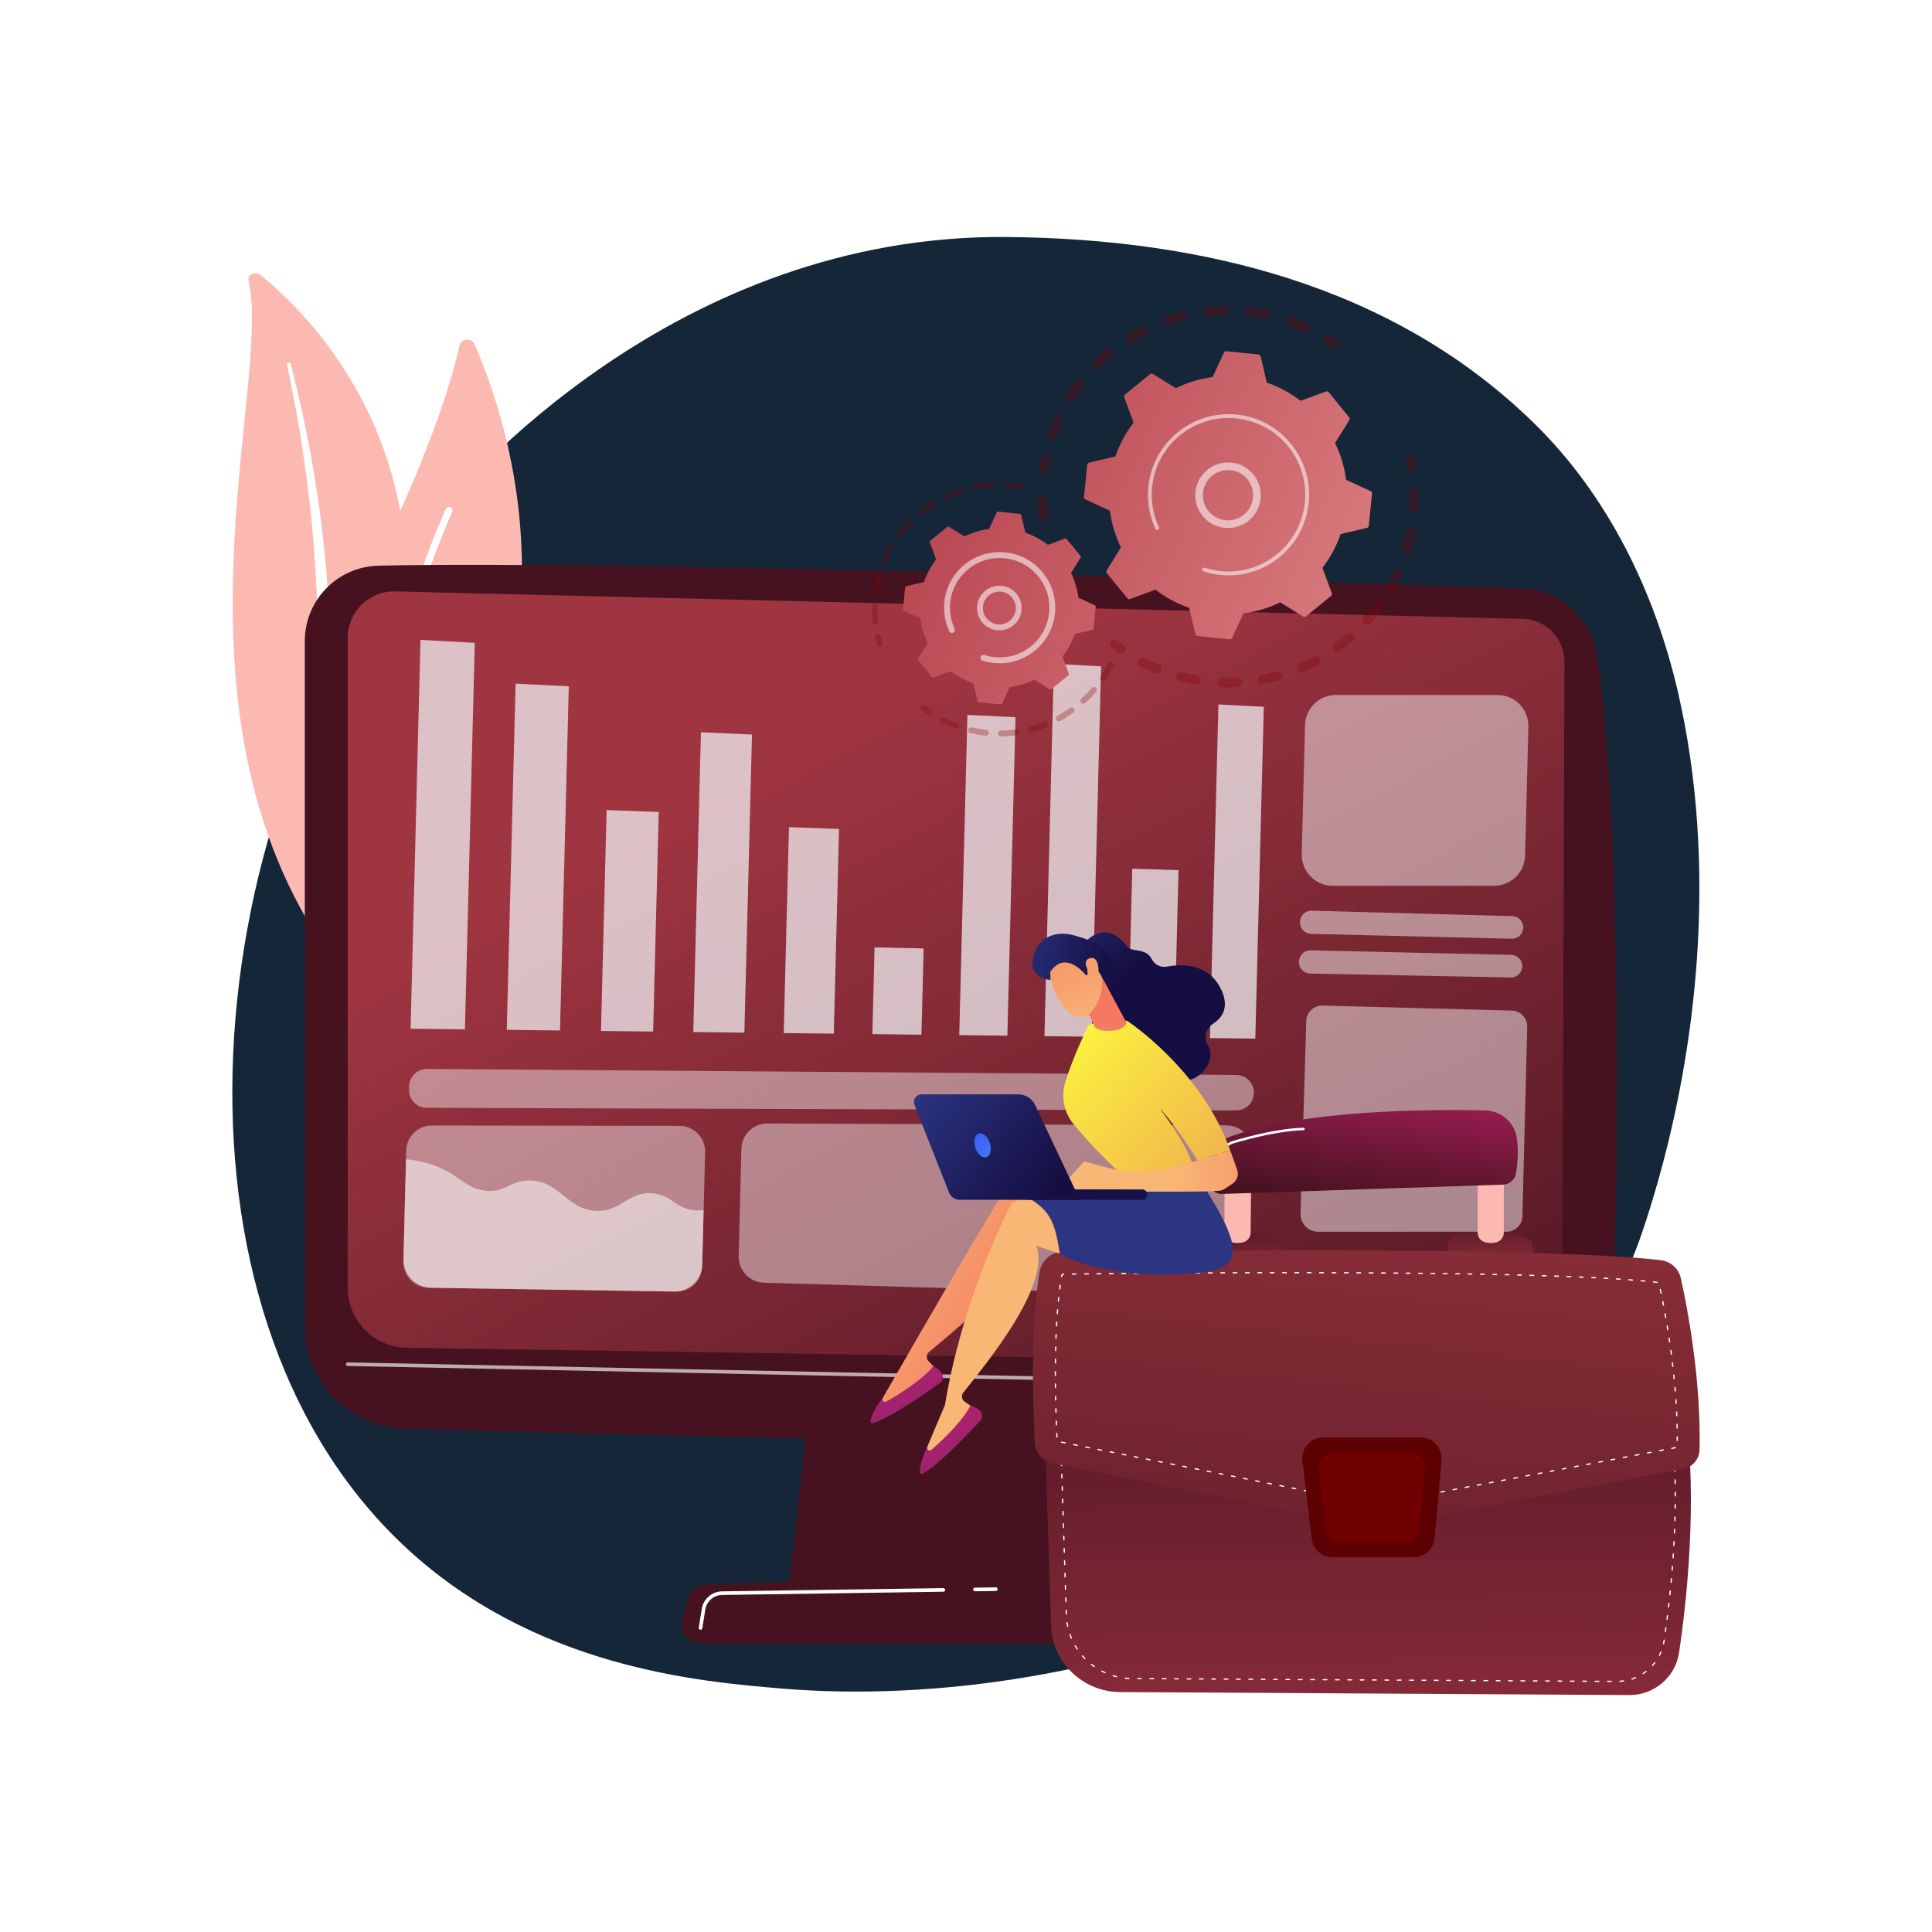 <?xml version="1.0" encoding="utf-8"?>
<!-- Generator: Adobe Illustrator 24.0.1, SVG Export Plug-In . SVG Version: 6.00 Build 0)  -->
<svg version="1.1" xmlns="http://www.w3.org/2000/svg" xmlns:xlink="http://www.w3.org/1999/xlink" x="0px" y="0px"
	 viewBox="0 0 3710 3710" style="enable-background:new 0 0 3710 3710;" xml:space="preserve">
<style type="text/css">
	.st0{opacity:1;fill:#142638;}
	.st1{fill:#FCB9B2;}
	.st2{fill:#FFFFFF;}
	.st3{fill:#461220;}
	.st4{fill:url(#SVGID_1_);}
	.st5{opacity:0.65;fill:#FFFFFF;}
	.st6{opacity:0.43;fill:#FFFFFF;}
	.st7{opacity:0.72;}
	.st8{fill:#F4F7FA;}
	.st9{opacity:0.47;fill:#FFFFFF;}
	.st10{opacity:0.53;}
	.st11{fill:url(#SVGID_2_);}
	.st12{fill:url(#SVGID_3_);}
	.st13{fill:url(#SVGID_4_);}
	.st14{fill:url(#SVGID_5_);}
	.st15{fill:url(#SVGID_6_);}
	.st16{fill:#5D0001;}
	.st17{filter:url(#Adobe_OpacityMaskFilter);}
	.st18{filter:url(#Adobe_OpacityMaskFilter_1_);}
	.st19{mask:url(#SVGID_7_);fill:url(#SVGID_8_);}
	.st20{opacity:0.32;fill:#9E0002;}
	.st21{fill:url(#SVGID_9_);}
	.st22{fill:url(#SVGID_10_);}
	.st23{fill:url(#SVGID_11_);}
	.st24{fill:url(#SVGID_12_);}
	.st25{fill:url(#SVGID_13_);}
	.st26{fill:url(#SVGID_14_);}
	.st27{fill:url(#SVGID_15_);}
	.st28{fill:url(#SVGID_16_);}
	.st29{fill:url(#SVGID_17_);}
	.st30{fill:url(#SVGID_18_);}
	.st31{fill:url(#SVGID_19_);}
	.st32{fill:url(#SVGID_20_);}
	.st33{fill:url(#SVGID_21_);}
	.st34{fill:url(#SVGID_22_);}
	.st35{fill:url(#SVGID_23_);}
	.st36{opacity:0.3;}
	.st37{fill:#820004;}
	.st38{fill:url(#SVGID_24_);}
	.st39{opacity:0.56;fill:#FFFFFF;}
	.st40{fill:url(#SVGID_25_);}
</style>
<g id="Background">
</g>
<g id="Illustration">
	<g>
		<path class="st0" d="M3158.16,2352.4c-223.77,681.14-1071.39,938.55-1654.65,890.28c-159.25-13.18-479.68-39.7-729.86-276.3
			c-480.47-454.37-406.47-1404.11,53.47-1963.27c59.23-72.01,469.22-554.46,1108.13-548c369.74,3.74,739.08,91.18,1011.92,358.92
			c140.38,137.76,230.1,321.74,274.6,513.32C3298.73,1658.69,3263.76,2030.97,3158.16,2352.4z"/>
		<g>
			<path class="st1" d="M477.1,538.49c-2.61-11.13,13.04-18.53,22.63-10.75c97.37,78.95,331.31,315.39,273.01,728.57
				c-73.15,518.4,51.91,707.56,207.58,822.95c0,0-213.78-54.26-348.28-246.2C301.79,1361.78,523.59,736.4,477.1,538.49z"/>
			<path class="st2" d="M551.2,700.4c12.18,57.71,23.04,115.6,31.43,173.75c8.74,58.1,15.44,116.4,20.02,174.8
				c4.32,58.41,7.38,116.88,7.55,175.37c0.48,58.49-1.95,116.93-4.63,175.61c-2.3,58.65-5,117.72-0.71,177.21
				c4.22,59.37,16.72,119.26,41.52,175.4c6.2,13.99,12.72,27.94,20.12,41.42c7.12,13.6,14.94,26.94,23.03,40.14
				c16.34,26.35,34.73,51.81,55.23,75.98c41.14,48.25,90.76,91.05,145.43,127.27c5.75,3.81,14,2.88,18.41-2.09
				c4.34-4.88,3.37-11.83-2.12-15.69l-0.04-0.03c-13.01-9.14-25.88-18.39-38.22-28.1c-6.27-4.77-12.27-9.78-18.38-14.68
				c-5.89-5.1-12.01-10-17.71-15.25c-23.21-20.66-44.72-42.7-64.22-66.01c-39.24-46.4-70.66-98.09-94.46-151.69
				c-11.55-26.92-20.79-54.53-27.53-82.66c-6.72-28.14-10.94-56.76-13.28-85.62c-4.68-57.74-2.57-116.23-0.76-174.89
				c1.72-58.68,2.99-117.65,1.44-176.57c-0.68-29.46-1.98-58.91-3.88-88.32c-0.85-14.71-2.04-29.4-3.19-44.1
				c-1.32-14.68-2.73-29.36-4.28-44.02c-6.32-58.64-14.71-117.09-25.23-175.22c-10.84-58.09-23.46-115.92-38.64-173.22
				c-0.43-1.64-2.32-2.66-4.22-2.29C552.03,697.26,550.86,698.81,551.2,700.4z"/>
		</g>
		<g>
			<g>
				<path class="st1" d="M719.14,1779.32c-11.94,12.67-32.93,9.02-40.11-6.83c-39.63-87.48-129.3-344.97,18.8-641.6
					c125.06-250.49,169.07-398.21,184.4-466.65c3.24-14.47,23.08-16.39,29.06-2.82C977.33,811.13,1151.73,1320.35,719.14,1779.32z"
					/>
				<path class="st2" d="M697.45,1770.09c-0.42,0.08-0.86,0.11-1.31,0.1c-3.75-0.06-6.75-3.15-6.69-6.9
					c0.07-4.25,8.34-429.49,166.5-785.64c1.52-3.43,5.54-4.97,8.97-3.45c3.43,1.52,4.98,5.54,3.45,8.97
					c-157.01,353.56-165.27,776.1-165.34,780.33C702.99,1766.81,700.59,1769.53,697.45,1770.09z"/>
			</g>
		</g>
		<g>
			<g>
				<polygon class="st3" points="1571.81,2539.67 1514.73,3051.64 2177.01,3051.64 2090.75,2539.67 				"/>
				<path class="st3" d="M2319.67,3156.38h-969.29c-26.33,0-46.11-18.75-41.02-38.88l12.44-49.19
					c3.74-14.79,20.01-25.65,39.34-26.26l934.44-29.16c20.19-0.63,38.07,10.09,42.47,25.46l22.42,78.35
					C2366.29,3137.06,2346.43,3156.38,2319.67,3156.38z"/>
				<path class="st3" d="M585.28,1231.1v1313.56c0,108.06,86.11,196.42,194.13,199.21c479.77,12.37,1715.49,42.37,2172.21,35.64
					c78.5-1.16,142.09-63.97,144.35-142.45c8.81-305.16,23.11-1038.96-29.82-1379.63c-11.15-71.74-71.7-125.39-144.27-127.71
					c-401.99-12.86-1738.5-53.69-2195-43.44C648.15,1088.04,585.28,1152.35,585.28,1231.1z"/>
				<linearGradient id="SVGID_1_" gradientUnits="userSpaceOnUse" x1="1584.812" y1="1399.227" x2="2528.429" y2="3189.547">
					<stop  offset="0" style="stop-color:#9F3541"/>
					<stop  offset="1" style="stop-color:#461220"/>
				</linearGradient>
				<path class="st4" d="M667.7,1224.71v1247.97c0,63.09,50.64,114.5,113.73,115.44l2104.48,31.46
					c62.54,0.93,113.81-49.38,114.04-111.93l4.26-1236.82c0.17-44.72-35.46-81.37-80.18-82.46L758.9,1135.7
					C708.9,1134.48,667.7,1174.69,667.7,1224.71z"/>
				<path class="st5" d="M3019.13,2670.66c-0.02,0-0.05,0-0.07,0l-2351.42-47.6c-1.91-0.04-3.43-1.62-3.39-3.53
					c0.04-1.91,1.7-3.5,3.53-3.39l2351.42,47.6c1.91,0.04,3.43,1.62,3.39,3.53C3022.55,2669.15,3021,2670.66,3019.13,2670.66z"/>
				<path class="st2" d="M1872.16,3055.68c-1.89,0-3.43-1.52-3.46-3.41c-0.03-1.91,1.5-3.48,3.41-3.51l40.04-0.58
					c0.02,0,0.03,0,0.05,0c1.89,0,3.43,1.52,3.46,3.41c0.03,1.91-1.5,3.48-3.41,3.51l-40.04,0.58
					C1872.2,3055.68,1872.18,3055.68,1872.16,3055.68z"/>
				<path class="st2" d="M1345.24,3129.57c-0.18,0-0.36-0.01-0.55-0.04c-1.89-0.3-3.17-2.08-2.87-3.96l5.71-35.78
					c3.09-19.37,19.57-33.64,39.19-33.93l424.7-6.21c1.9-0.03,3.48,1.5,3.51,3.41c0.03,1.91-1.5,3.48-3.41,3.51l-424.7,6.21
					c-16.24,0.24-29.89,12.05-32.45,28.09l-5.71,35.78C1348.38,3128.35,1346.91,3129.57,1345.24,3129.57z"/>
			</g>
			<g>
				<path class="st6" d="M823.08,2472.84l475.31,7.37c27.01,0.42,49.32-20.99,50.01-47.99l5.61-219.75
					c0.71-27.66-21.51-50.48-49.18-50.51l-475.49-0.61c-26.74-0.03-48.62,21.27-49.3,48l-5.44,212.98
					C773.91,2449.72,795.69,2472.41,823.08,2472.84z"/>
				<g class="st7">
					<polygon class="st8" points="2323.38,1993.43 2410.57,1994.46 2426.84,1357.23 2339.74,1352.77 					"/>
					<polygon class="st8" points="2166.04,1991.59 2254.92,1992.63 2263.13,1670.95 2174.3,1668.16 					"/>
					<polygon class="st8" points="2005.62,1989.7 2096.24,1990.77 2114.4,1279.61 2023.88,1274.63 					"/>
					<polygon class="st8" points="1842.03,1987.78 1934.45,1988.87 1950.06,1377.25 1857.74,1372.77 					"/>
					<polygon class="st8" points="1675.19,1985.83 1769.45,1986.93 1773.68,1821.31 1679.44,1819.28 					"/>
					<polygon class="st8" points="1504.98,1983.83 1601.14,1984.96 1611.18,1591.77 1515.07,1588.42 					"/>
					<polygon class="st8" points="1331.31,1981.79 1429.43,1982.94 1444.04,1410.54 1346.01,1406.11 					"/>
					<polygon class="st8" points="1154.06,1979.71 1254.21,1980.89 1264.98,1559.19 1164.9,1555.57 					"/>
					<polygon class="st8" points="973.14,1977.59 1075.37,1978.79 1092.25,1317.91 990.12,1312.85 					"/>
					<polygon class="st8" points="788.42,1975.42 892.8,1976.65 911.75,1234.41 807.49,1228.8 					"/>
				</g>
				<path class="st9" d="M2515.72,1869.48l385.34,7.55c11.95,0.23,21.84-9.22,22.15-21.17l0,0c0.31-12.02-9.21-22.01-21.24-22.28
					l-385.31-8.62c-11.97-0.27-21.9,9.2-22.21,21.17l-0.03,1.07C2494.11,1859.25,2503.67,1869.25,2515.72,1869.48z"/>
				<path class="st9" d="M2517.56,1793.28l385.29,9.38c11.99,0.29,21.95-9.18,22.25-21.17l0,0c0.31-11.98-9.15-21.95-21.13-22.28
					l-385.26-10.45c-12.01-0.33-22.01,9.16-22.31,21.17l-0.03,1.07C2496.06,1783.01,2505.55,1792.98,2517.56,1793.28z"/>
				<path class="st9" d="M2515.64,2463.1l385.29,9.38c11.99,0.29,21.95-9.18,22.25-21.17v0c0.31-11.98-9.15-21.95-21.13-22.28
					l-385.26-10.45c-12.01-0.33-22.01,9.16-22.31,21.17l-0.03,1.07C2494.14,2452.83,2503.63,2462.8,2515.64,2463.1z"/>
				<path class="st9" d="M2497.4,2330.2c-0.57,19.24,14.87,35.15,34.12,35.14l360.04-0.03c17.08,0.76,31.46-12.64,31.9-29.73
					l9.29-363.69c0.43-16.85-12.87-30.87-29.72-31.31l-363.29-9.61c-16.87-0.45-30.91,12.88-31.34,29.75L2497.4,2330.2z"/>
				<g class="st10">
					<path class="st2" d="M935.72,2286.77c36.41,2.3,42.36-18.66,78.29-19.79c60.94-1.91,74.34,57.7,133,58.29
						c47.89,0.48,60.95-39.2,108.23-33.55c35.14,4.19,41.48,27.82,75.73,32.07c6.84,0.85,13.59,0.76,20.2-0.04l-2.65,103.67
						c-0.76,29.66-25.26,53.17-54.92,52.71l-464.46-7.21c-30.73-0.48-55.16-25.94-54.38-56.66l4.86-190.18
						c30.69,3,52.96,10.53,68.86,17.99C886.72,2262.02,898.99,2284.45,935.72,2286.77z"/>
				</g>
				<path class="st9" d="M2559.26,1700.94h309.84c32.3,0,58.72-25.75,59.54-58.04l6.31-247.3c0.85-33.48-26.05-61.08-59.54-61.08
					h-309.84c-32.3,0-58.72,25.75-59.54,58.04l-6.31,247.3C2498.86,1673.34,2525.77,1700.94,2559.26,1700.94z"/>
				<path class="st6" d="M819.38,2127.33l1554.35,4.97c18.52,0.06,33.69-14.68,34.16-33.2l0,0c0.49-19.05-14.75-34.79-33.8-34.93
					l-1554.19-11.51c-18.57-0.14-33.83,14.63-34.31,33.19l-0.17,6.53C784.95,2111.5,800.27,2127.27,819.38,2127.33z"/>
				<path class="st6" d="M1466.79,2463.12l881.1,26.16c27.58,0.82,50.58-20.94,51.28-48.53l5.84-228.6
					c0.71-27.92-21.66-50.97-49.59-51.09l-881.67-3.7c-27.1-0.11-49.32,21.46-50.01,48.55l-5.26,206.14
					C1417.77,2439.48,1439.37,2462.31,1466.79,2463.12z"/>
			</g>
		</g>
		<g>
			<linearGradient id="SVGID_2_" gradientUnits="userSpaceOnUse" x1="2637.819" y1="3876.192" x2="2621.654" y2="2383.668">
				<stop  offset="0" style="stop-color:#B23A48"/>
				<stop  offset="1" style="stop-color:#461220"/>
			</linearGradient>
			<path class="st11" d="M2005.16,2712.46l13.13,408.45c2.29,71.22,60.74,127.9,132.33,128.32l978.1,5.76
				c47.85,0.28,88.61-34.49,95.6-81.6c15.29-103.15,34.78-287.71,12.84-460.93H2005.16z"/>
			<path class="st2" d="M3094.08,3229.9C3094.08,3229.9,3094.07,3229.9,3094.08,3229.9l-7.13-0.04c-0.66,0-1.18-0.54-1.18-1.19
				c0-0.65,0.53-1.18,1.19-1.18c0,0,0,0,0.01,0l7.12,0.04c0.66,0,1.18,0.54,1.18,1.19
				C3095.26,3229.38,3094.73,3229.9,3094.08,3229.9z M3110.69,3229.79c-0.62,0-1.14-0.48-1.18-1.11c-0.04-0.65,0.46-1.22,1.11-1.26
				c2.33-0.14,4.68-0.38,6.99-0.7c0.64-0.1,1.25,0.36,1.34,1.01c0.09,0.65-0.36,1.25-1.01,1.34c-2.37,0.33-4.79,0.57-7.18,0.72
				C3110.74,3229.79,3110.72,3229.79,3110.69,3229.79z M3070.33,3229.77C3070.33,3229.77,3070.32,3229.77,3070.33,3229.77
				l-7.13-0.04c-0.66,0-1.18-0.54-1.18-1.19c0-0.65,0.53-1.18,1.19-1.18c0,0,0,0,0.01,0l7.12,0.04c0.66,0,1.18,0.54,1.18,1.19
				C3071.51,3229.24,3070.98,3229.77,3070.33,3229.77z M3046.58,3229.63C3046.58,3229.63,3046.57,3229.63,3046.58,3229.63
				l-7.13-0.04c-0.66,0-1.18-0.54-1.18-1.19c0-0.65,0.53-1.18,1.19-1.18c0,0,0,0,0.01,0l7.12,0.04c0.66,0,1.18,0.54,1.18,1.19
				C3047.76,3229.1,3047.23,3229.63,3046.58,3229.63z M3022.83,3229.48C3022.83,3229.48,3022.83,3229.48,3022.83,3229.48l-7.13-0.04
				c-0.66,0-1.18-0.54-1.18-1.19c0-0.66,0.64-1.15,1.19-1.18l7.12,0.04c0.66,0,1.18,0.54,1.18,1.19
				C3024.01,3228.96,3023.48,3229.48,3022.83,3229.48z M2999.08,3229.35C2999.08,3229.35,2999.08,3229.35,2999.08,3229.35
				l-7.13-0.04c-0.66,0-1.18-0.54-1.18-1.19c0-0.65,0.53-1.18,1.19-1.18c0,0,0,0,0.01,0l7.12,0.04c0.66,0,1.18,0.54,1.18,1.19
				C3000.27,3228.82,2999.74,3229.35,2999.08,3229.35z M2975.33,3229.21C2975.33,3229.21,2975.33,3229.21,2975.33,3229.21
				l-7.13-0.04c-0.66,0-1.18-0.54-1.18-1.19c0-0.66,0.63-1.2,1.19-1.18l7.12,0.04c0.66,0,1.18,0.54,1.18,1.19
				C2976.52,3228.68,2975.99,3229.21,2975.33,3229.21z M2951.58,3229.06C2951.58,3229.06,2951.58,3229.06,2951.58,3229.06
				l-7.13-0.04c-0.66,0-1.18-0.54-1.18-1.19c0-0.65,0.53-1.18,1.19-1.18c0,0,0,0,0,0l7.13,0.04c0.66,0,1.18,0.54,1.18,1.19
				C2952.77,3228.54,2952.24,3229.06,2951.58,3229.06z M2927.84,3228.92C2927.83,3228.92,2927.83,3228.92,2927.84,3228.92
				l-7.13-0.04c-0.66,0-1.18-0.54-1.18-1.19c0-0.65,0.53-1.18,1.19-1.18c0,0,0,0,0.01,0l7.12,0.04c0.66,0,1.18,0.54,1.18,1.19
				C2929.02,3228.4,2928.49,3228.92,2927.84,3228.92z M2904.09,3228.79C2904.09,3228.79,2904.08,3228.79,2904.09,3228.79l-7.13-0.04
				c-0.66,0-1.18-0.54-1.18-1.19c0-0.65,0.53-1.18,1.19-1.18c0,0,0,0,0.01,0l7.12,0.04c0.66,0,1.18,0.54,1.18,1.19
				C2905.27,3228.26,2904.74,3228.79,2904.09,3228.79z M2880.34,3228.65C2880.34,3228.65,2880.34,3228.65,2880.34,3228.65
				l-7.13-0.04c-0.66,0-1.18-0.54-1.18-1.19c0-0.65,0.53-1.18,1.19-1.18c0,0,0,0,0,0l7.13,0.04c0.66,0,1.18,0.54,1.18,1.19
				C2881.52,3228.12,2880.99,3228.65,2880.34,3228.65z M2856.59,3228.5C2856.59,3228.5,2856.59,3228.5,2856.59,3228.5l-7.13-0.04
				c-0.66,0-1.18-0.54-1.18-1.19c0-0.65,0.53-1.18,1.19-1.18c0,0,0,0,0.01,0l7.12,0.04c0.66,0,1.18,0.54,1.18,1.19
				C2857.78,3227.98,2857.24,3228.5,2856.59,3228.5z M2832.84,3228.37C2832.84,3228.37,2832.84,3228.37,2832.84,3228.37l-7.13-0.04
				c-0.66,0-1.18-0.54-1.18-1.19c0-0.65,0.53-1.18,1.19-1.18c0,0,0,0,0,0l7.13,0.04c0.66,0,1.18,0.54,1.18,1.19
				C2834.03,3227.84,2833.5,3228.37,2832.84,3228.37z M2809.09,3228.23C2809.09,3228.23,2809.09,3228.23,2809.09,3228.23l-7.13-0.04
				c-0.66,0-1.18-0.54-1.18-1.19c0-0.65,0.53-1.18,1.19-1.18c0,0,0,0,0,0l7.13,0.04c0.66,0,1.18,0.54,1.18,1.19
				C2810.28,3227.7,2809.75,3228.23,2809.09,3228.23z M2785.35,3228.09C2785.34,3228.09,2785.34,3228.09,2785.35,3228.09l-7.13-0.04
				c-0.66,0-1.18-0.54-1.18-1.19c0-0.65,0.53-1.18,1.19-1.18c0,0,0,0,0.01,0l7.12,0.04c0.66,0,1.18,0.54,1.18,1.19
				C2786.53,3227.56,2786,3228.09,2785.35,3228.09z M2761.6,3227.95C2761.6,3227.95,2761.59,3227.95,2761.6,3227.95l-7.13-0.04
				c-0.66,0-1.18-0.54-1.18-1.19c0-0.65,0.53-1.18,1.19-1.18c0,0,0,0,0,0l7.13,0.04c0.66,0,1.18,0.54,1.18,1.19
				C2762.78,3227.42,2762.25,3227.95,2761.6,3227.95z M2737.85,3227.81C2737.85,3227.81,2737.84,3227.81,2737.85,3227.81l-7.13-0.04
				c-0.66,0-1.18-0.54-1.18-1.19c0-0.65,0.61-1.11,1.19-1.18l7.12,0.04c0.66,0,1.18,0.54,1.18,1.19
				C2739.03,3227.28,2738.5,3227.81,2737.85,3227.81z M2714.1,3227.67C2714.1,3227.67,2714.1,3227.67,2714.1,3227.67l-7.13-0.04
				c-0.66,0-1.18-0.54-1.18-1.19c0-0.65,0.53-1.18,1.19-1.18h0l7.13,0.04c0.66,0,1.18,0.54,1.18,1.19
				C2715.28,3227.14,2714.75,3227.67,2714.1,3227.67z M2690.35,3227.53C2690.35,3227.53,2690.35,3227.53,2690.35,3227.53l-7.13-0.04
				c-0.66,0-1.18-0.54-1.18-1.19c0-0.66,0.61-1.16,1.19-1.18l7.12,0.04c0.66,0,1.18,0.54,1.18,1.19
				C2691.54,3227,2691.01,3227.53,2690.35,3227.53z M2666.6,3227.39C2666.6,3227.39,2666.6,3227.39,2666.6,3227.39l-7.13-0.04
				c-0.66,0-1.18-0.54-1.18-1.19c0-0.65,0.53-1.18,1.19-1.18c0,0,0,0,0,0l7.13,0.04c0.66,0,1.18,0.54,1.18,1.19
				C2667.79,3226.86,2667.26,3227.39,2666.6,3227.39z M2642.85,3227.25C2642.85,3227.25,2642.85,3227.25,2642.85,3227.25l-7.13-0.04
				c-0.66,0-1.18-0.54-1.18-1.19c0-0.66,0.61-1.2,1.19-1.18l7.12,0.04c0.66,0,1.18,0.54,1.18,1.19
				C2644.04,3226.72,2643.51,3227.25,2642.85,3227.25z M2619.11,3227.11C2619.1,3227.11,2619.1,3227.11,2619.11,3227.11l-7.13-0.04
				c-0.66,0-1.18-0.54-1.18-1.19c0-0.65,0.53-1.18,1.19-1.18c0,0,0,0,0,0l7.13,0.04c0.66,0,1.18,0.54,1.18,1.19
				C2620.29,3226.58,2619.76,3227.11,2619.11,3227.11z M2595.36,3226.97C2595.36,3226.97,2595.35,3226.97,2595.36,3226.97
				l-7.13-0.04c-0.66,0-1.18-0.54-1.18-1.19c0-0.65,0.53-1.18,1.19-1.18c0,0,0,0,0,0l7.13,0.04c0.66,0,1.18,0.54,1.18,1.19
				C2596.54,3226.44,2596.01,3226.97,2595.36,3226.97z M2571.61,3226.83C2571.61,3226.83,2571.6,3226.83,2571.61,3226.83l-7.13-0.04
				c-0.66,0-1.18-0.54-1.18-1.19c0-0.65,0.53-1.18,1.19-1.18c0,0,0,0,0.01,0l7.12,0.04c0.66,0,1.18,0.54,1.18,1.19
				C2572.79,3226.3,2572.26,3226.83,2571.61,3226.83z M2547.86,3226.69C2547.86,3226.69,2547.86,3226.69,2547.86,3226.69l-7.13-0.04
				c-0.66,0-1.18-0.54-1.18-1.19c0-0.65,0.53-1.18,1.19-1.18c0,0,0,0,0,0l7.13,0.04c0.66,0,1.18,0.54,1.18,1.19
				C2549.05,3226.16,2548.51,3226.69,2547.86,3226.69z M2524.11,3226.55C2524.11,3226.55,2524.11,3226.55,2524.11,3226.55
				l-7.13-0.04c-0.66,0-1.18-0.54-1.18-1.19c0-0.65,0.53-1.18,1.19-1.18c0,0,0,0,0,0l7.13,0.04c0.66,0,1.18,0.54,1.18,1.19
				C2525.3,3226.02,2524.77,3226.55,2524.11,3226.55z M2500.36,3226.41C2500.36,3226.41,2500.36,3226.41,2500.36,3226.41l-7.13-0.04
				c-0.66,0-1.18-0.54-1.18-1.19c0-0.65,0.53-1.18,1.19-1.18c0,0,0,0,0.01,0l7.12,0.04c0.66,0,1.18,0.54,1.18,1.19
				C2501.55,3225.88,2501.02,3226.41,2500.36,3226.41z M2476.62,3226.27C2476.61,3226.27,2476.61,3226.27,2476.62,3226.27
				l-7.13-0.04c-0.66,0-1.18-0.54-1.18-1.19c0-0.65,0.53-1.18,1.19-1.18h0.01l7.12,0.04c0.66,0,1.18,0.54,1.18,1.19
				C2477.8,3225.74,2477.27,3226.27,2476.62,3226.27z M2452.87,3226.13C2452.86,3226.13,2452.86,3226.13,2452.87,3226.13l-7.13-0.04
				c-0.66,0-1.18-0.54-1.18-1.19c0-0.65,0.53-1.18,1.19-1.18c0,0,0,0,0.01,0l7.12,0.04c0.66,0,1.18,0.54,1.18,1.19
				C2454.05,3225.6,2453.52,3226.13,2452.87,3226.13z M2429.12,3225.99C2429.12,3225.99,2429.11,3225.99,2429.12,3225.99l-7.13-0.04
				c-0.66,0-1.18-0.54-1.18-1.19c0-0.65,0.53-1.18,1.19-1.18c0,0,0,0,0.01,0l7.12,0.04c0.66,0,1.18,0.54,1.18,1.19
				C2430.3,3225.46,2429.77,3225.99,2429.12,3225.99z M2405.37,3225.85C2405.37,3225.85,2405.37,3225.85,2405.37,3225.85l-7.13-0.04
				c-0.66,0-1.18-0.54-1.18-1.19c0-0.65,0.59-1.11,1.19-1.18l7.12,0.04c0.66,0,1.18,0.54,1.18,1.19
				C2406.55,3225.32,2406.02,3225.85,2405.37,3225.85z M2381.62,3225.71C2381.62,3225.71,2381.62,3225.71,2381.62,3225.71
				l-7.13-0.04c-0.66,0-1.18-0.54-1.18-1.19c0-0.65,0.53-1.18,1.19-1.18c0,0,0,0,0.01,0l7.12,0.04c0.65,0,1.18,0.54,1.18,1.19
				C2382.81,3225.18,2382.27,3225.71,2381.62,3225.71z M2357.87,3225.57C2357.87,3225.57,2357.87,3225.57,2357.87,3225.57
				l-7.13-0.04c-0.66,0-1.18-0.54-1.18-1.19c0-0.66,0.58-1.16,1.19-1.18l7.12,0.04c0.66,0,1.18,0.54,1.18,1.19
				C2359.06,3225.04,2358.53,3225.57,2357.87,3225.57z M2334.13,3225.43L2334.13,3225.43l-7.13-0.04c-0.66,0-1.18-0.54-1.18-1.19
				c0-0.65,0.53-1.18,1.19-1.18c0,0,0,0,0,0l7.13,0.04c0.66,0,1.18,0.54,1.18,1.19C2335.31,3224.9,2334.78,3225.43,2334.13,3225.43z
				 M3133.94,3225.3c-0.5,0-0.96-0.32-1.13-0.81c-0.21-0.62,0.13-1.29,0.75-1.5c2.22-0.74,4.43-1.57,6.58-2.48
				c0.6-0.25,1.3,0.03,1.56,0.63c0.25,0.6-0.03,1.3-0.63,1.56c-2.21,0.93-4.48,1.78-6.75,2.54
				C3134.19,3225.28,3134.06,3225.3,3133.94,3225.3z M2310.38,3225.29C2310.38,3225.29,2310.37,3225.29,2310.38,3225.29l-7.13-0.04
				c-0.66,0-1.18-0.54-1.18-1.19c0-0.66,0.58-1.21,1.19-1.18l7.12,0.04c0.66,0,1.18,0.54,1.18,1.19
				C2311.56,3224.76,2311.03,3225.29,2310.38,3225.29z M2286.63,3225.15C2286.63,3225.15,2286.62,3225.15,2286.63,3225.15
				l-7.13-0.04c-0.66,0-1.18-0.54-1.18-1.19c0-0.65,0.53-1.18,1.19-1.18c0,0,0,0,0.01,0l7.12,0.04c0.66,0,1.18,0.54,1.18,1.19
				C2287.81,3224.62,2287.28,3225.15,2286.63,3225.15z M2262.88,3225.01C2262.88,3225.01,2262.88,3225.01,2262.88,3225.01
				l-7.13-0.04c-0.66,0-1.18-0.54-1.18-1.19c0-0.65,0.53-1.18,1.19-1.18c0,0,0,0,0,0l7.13,0.04c0.66,0,1.18,0.54,1.18,1.19
				C2264.06,3224.48,2263.53,3225.01,2262.88,3225.01z M2239.13,3224.87C2239.13,3224.87,2239.13,3224.87,2239.13,3224.87
				l-7.13-0.04c-0.66,0-1.18-0.54-1.18-1.19c0-0.65,0.53-1.18,1.19-1.18c0,0,0,0,0.01,0l7.12,0.04c0.66,0,1.18,0.54,1.18,1.19
				C2240.31,3224.34,2239.78,3224.87,2239.13,3224.87z M2215.38,3224.73C2215.38,3224.73,2215.38,3224.73,2215.38,3224.73
				l-7.13-0.04c-0.66,0-1.18-0.54-1.18-1.19c0-0.65,0.53-1.18,1.19-1.18c0,0,0,0,0.01,0l7.12,0.04c0.66,0,1.18,0.54,1.18,1.19
				C2216.57,3224.2,2216.04,3224.73,2215.38,3224.73z M2191.63,3224.59C2191.63,3224.59,2191.63,3224.59,2191.63,3224.59l-7.13-0.04
				c-0.66,0-1.18-0.54-1.18-1.19c0-0.65,0.53-1.18,1.19-1.18c0,0,0,0,0,0l7.13,0.04c0.66,0,1.18,0.54,1.18,1.19
				C2192.82,3224.06,2192.29,3224.59,2191.63,3224.59z M2167.89,3224.32c-0.02,0-0.04,0-0.06,0c-2.37-0.12-4.79-0.31-7.17-0.56
				c-0.65-0.07-1.13-0.65-1.06-1.31c0.07-0.65,0.64-1.14,1.31-1.06c2.34,0.25,4.7,0.43,7.03,0.55c0.66,0.03,1.16,0.59,1.13,1.25
				C2169.04,3223.83,2168.52,3224.32,2167.89,3224.32z M2144.42,3220.94c-0.09,0-0.19-0.01-0.28-0.03
				c-2.32-0.56-4.65-1.19-6.94-1.88c-0.63-0.19-0.98-0.85-0.79-1.48c0.19-0.63,0.85-0.98,1.48-0.79c2.24,0.68,4.53,1.3,6.81,1.84
				c0.64,0.15,1.03,0.8,0.88,1.43C2145.45,3220.58,2144.96,3220.94,2144.42,3220.94z M3155.26,3214.99c-0.39,0-0.77-0.19-0.99-0.54
				c-0.36-0.55-0.21-1.28,0.34-1.64c1.96-1.28,3.89-2.66,5.73-4.08c0.52-0.4,1.26-0.3,1.67,0.21c0.4,0.52,0.31,1.26-0.21,1.67
				c-1.89,1.46-3.86,2.87-5.87,4.19C3155.71,3214.92,3155.48,3214.99,3155.26,3214.99z M2122,3213.25c-0.16,0-0.33-0.03-0.49-0.11
				c-2.16-0.98-4.34-2.03-6.46-3.14c-0.58-0.3-0.81-1.02-0.5-1.6c0.3-0.58,1.02-0.81,1.6-0.5c2.08,1.09,4.21,2.12,6.33,3.08
				c0.6,0.27,0.86,0.97,0.59,1.57C2122.88,3212.99,2122.45,3213.25,2122,3213.25z M2101.42,3201.51c-0.24,0-0.47-0.07-0.68-0.22
				c-1.95-1.37-3.89-2.81-5.76-4.29c-0.51-0.41-0.6-1.15-0.2-1.67c0.41-0.51,1.15-0.6,1.67-0.2c1.84,1.45,3.74,2.87,5.66,4.21
				c0.54,0.38,0.67,1.12,0.29,1.65C2102.16,3201.34,2101.79,3201.51,2101.42,3201.51z M3173.22,3199.55c-0.28,0-0.57-0.1-0.79-0.3
				c-0.49-0.44-0.53-1.19-0.09-1.68c1.56-1.73,3.06-3.55,4.49-5.41c0.4-0.52,1.14-0.62,1.66-0.22c0.52,0.4,0.62,1.14,0.22,1.66
				c-1.46,1.91-3.01,3.78-4.6,5.55C3173.87,3199.42,3173.54,3199.55,3173.22,3199.55z M2083.37,3186.16c-0.31,0-0.62-0.12-0.85-0.36
				c-1.67-1.71-3.31-3.49-4.87-5.29c-0.43-0.49-0.38-1.24,0.12-1.67c0.49-0.43,1.24-0.38,1.67,0.12c1.54,1.77,3.15,3.51,4.78,5.19
				c0.46,0.47,0.45,1.22-0.02,1.68C2083.96,3186.04,2083.66,3186.16,2083.37,3186.16z M3186.6,3180.02c-0.18,0-0.36-0.04-0.54-0.13
				c-0.58-0.3-0.82-1.01-0.52-1.6c1.05-2.08,2.04-4.23,2.93-6.38c0.25-0.61,0.95-0.89,1.55-0.65c0.61,0.25,0.9,0.94,0.65,1.55
				c-0.91,2.22-1.92,4.42-3.01,6.55C3187.45,3179.78,3187.03,3180.02,3186.6,3180.02z M2068.47,3167.7c-0.39,0-0.76-0.19-0.99-0.53
				c-1.32-2-2.6-4.05-3.8-6.11c-0.33-0.57-0.14-1.29,0.43-1.62c0.57-0.33,1.3-0.14,1.62,0.43c1.18,2.02,2.43,4.03,3.73,5.99
				c0.36,0.55,0.21,1.28-0.34,1.65C2068.93,3167.64,2068.7,3167.7,2068.47,3167.7z M3194.45,3157.69c-0.08,0-0.16-0.01-0.24-0.03
				c-0.64-0.13-1.05-0.76-0.92-1.41c0.37-1.74,0.69-3.53,0.95-5.31l0.24-1.64c0.1-0.65,0.7-1.11,1.35-1c0.65,0.09,1.1,0.7,1,1.35
				l-0.24,1.64c-0.27,1.83-0.6,3.66-0.98,5.45C3195.49,3157.31,3195,3157.69,3194.45,3157.69z M2057.29,3146.78
				c-0.46,0-0.9-0.27-1.1-0.73c-0.92-2.2-1.79-4.46-2.59-6.72c-0.22-0.62,0.11-1.3,0.73-1.51c0.62-0.21,1.3,0.11,1.51,0.73
				c0.78,2.22,1.64,4.44,2.54,6.59c0.25,0.6-0.03,1.3-0.64,1.55C2057.6,3146.75,2057.45,3146.78,2057.29,3146.78z M3198.01,3134.21
				c-0.05,0-0.11,0-0.16-0.01c-0.65-0.09-1.1-0.69-1.01-1.34c0.32-2.32,0.65-4.67,0.97-7.06c0.09-0.65,0.68-1.1,1.34-1.02
				c0.65,0.09,1.11,0.69,1.02,1.34c-0.32,2.39-0.65,4.74-0.97,7.06C3199.1,3133.78,3198.59,3134.21,3198.01,3134.21z
				 M2050.26,3124.11c-0.55,0-1.04-0.38-1.16-0.94c-0.49-2.34-0.92-4.72-1.27-7.07c-0.1-0.65,0.35-1.25,1-1.35
				c0.66-0.08,1.25,0.35,1.35,1c0.35,2.31,0.76,4.64,1.24,6.94c0.13,0.64-0.28,1.27-0.92,1.4
				C2050.42,3124.11,2050.34,3124.11,2050.26,3124.11z M3201.15,3110.66c-0.05,0-0.1,0-0.15-0.01c-0.65-0.08-1.11-0.68-1.03-1.33
				l0.89-7.07c0.08-0.65,0.68-1.12,1.32-1.03c0.65,0.08,1.11,0.67,1.03,1.32l-0.89,7.07
				C3202.25,3110.23,3201.74,3110.66,3201.15,3110.66z M2047.61,3100.56c-0.64,0-1.17-0.51-1.19-1.15l-0.23-7.12
				c-0.02-0.66,0.49-1.2,1.15-1.22c0.66-0.06,1.2,0.49,1.22,1.15l0.23,7.12c0.02,0.66-0.49,1.2-1.15,1.22
				C2047.63,3100.56,2047.62,3100.56,2047.61,3100.56z M3204.02,3087.08c-0.05,0-0.09,0-0.14-0.01c-0.65-0.08-1.12-0.66-1.04-1.32
				c0.27-2.34,0.54-4.7,0.81-7.08c0.07-0.65,0.67-1.11,1.31-1.05c0.65,0.07,1.12,0.66,1.05,1.31c-0.27,2.38-0.54,4.75-0.81,7.09
				C3205.12,3086.64,3204.61,3087.08,3204.02,3087.08z M2046.84,3076.82c-0.64,0-1.17-0.51-1.19-1.15l-0.23-7.12
				c-0.02-0.66,0.49-1.2,1.15-1.22c0.65-0.04,1.2,0.49,1.22,1.15l0.23,7.12c0.02,0.66-0.49,1.2-1.15,1.22
				C2046.87,3076.82,2046.86,3076.82,2046.84,3076.82z M3206.61,3063.47c-0.04,0-0.08,0-0.12-0.01c-0.65-0.07-1.13-0.65-1.06-1.3
				c0.24-2.34,0.49-4.71,0.73-7.09c0.06-0.65,0.65-1.12,1.3-1.06c0.65,0.07,1.13,0.65,1.06,1.3c-0.24,2.38-0.48,4.75-0.73,7.09
				C3207.73,3063.02,3207.21,3063.47,3206.61,3063.47z M2046.08,3053.08c-0.64,0-1.17-0.51-1.19-1.15l-0.23-7.12
				c-0.02-0.66,0.49-1.2,1.15-1.22c0.56-0.09,1.21,0.49,1.22,1.15l0.23,7.12c0.02,0.66-0.49,1.2-1.15,1.22
				C2046.11,3053.08,2046.09,3053.08,2046.08,3053.08z M3208.94,3039.83c-0.04,0-0.07,0-0.11,0c-0.65-0.06-1.13-0.64-1.07-1.29
				c0.22-2.35,0.43-4.71,0.64-7.09c0.06-0.65,0.62-1.14,1.29-1.08c0.65,0.06,1.14,0.64,1.08,1.29c-0.21,2.38-0.43,4.75-0.64,7.1
				C3210.06,3039.37,3209.55,3039.83,3208.94,3039.83z M2045.32,3029.35c-0.64,0-1.17-0.51-1.19-1.15l-0.23-7.12
				c-0.02-0.66,0.49-1.2,1.15-1.22c0.57-0.09,1.2,0.49,1.23,1.15l0.23,7.12c0.02,0.66-0.49,1.2-1.15,1.22
				C2045.34,3029.35,2045.33,3029.35,2045.32,3029.35z M3210.99,3016.17c-0.03,0-0.06,0-0.1,0c-0.65-0.05-1.14-0.63-1.09-1.28
				l0.56-7.1c0.05-0.65,0.59-1.14,1.28-1.09c0.65,0.05,1.14,0.62,1.09,1.28l-0.56,7.11
				C3212.12,3015.7,3211.6,3016.17,3210.99,3016.17z M2044.55,3005.61c-0.64,0-1.17-0.51-1.19-1.15l-0.23-7.12
				c-0.02-0.66,0.49-1.2,1.15-1.22c0.64-0.03,1.2,0.49,1.22,1.15l0.23,7.12c0.02,0.66-0.49,1.2-1.15,1.22
				C2044.58,3005.61,2044.57,3005.61,2044.55,3005.61z M3212.76,2992.48c-0.03,0-0.05,0-0.08,0c-0.65-0.05-1.15-0.61-1.1-1.27
				l0.47-7.11c0.04-0.65,0.59-1.14,1.26-1.11c0.65,0.04,1.15,0.61,1.11,1.26l-0.47,7.11
				C3213.9,2992,3213.38,2992.48,3212.76,2992.48z M2043.79,2981.87c-0.64,0-1.17-0.51-1.19-1.15l-0.23-7.12
				c-0.02-0.66,0.49-1.2,1.15-1.22c0.63-0.07,1.2,0.49,1.23,1.15l0.23,7.12c0.02,0.66-0.49,1.2-1.15,1.23
				C2043.82,2981.87,2043.8,2981.87,2043.79,2981.87z M3214.24,2968.77c-0.02,0-0.05,0-0.07,0c-0.66-0.04-1.16-0.6-1.12-1.25
				c0.13-2.36,0.26-4.73,0.38-7.11c0.03-0.66,0.6-1.16,1.25-1.13c0.66,0.03,1.16,0.59,1.13,1.25c-0.12,2.38-0.25,4.76-0.39,7.12
				C3215.39,2968.29,3214.86,2968.77,3214.24,2968.77z M2043.03,2958.14c-0.64,0-1.17-0.51-1.18-1.15l-0.23-7.12
				c-0.02-0.66,0.49-1.2,1.15-1.22c0.62-0.05,1.2,0.49,1.22,1.15l0.23,7.12c0.02,0.66-0.49,1.2-1.15,1.22
				C2043.05,2958.14,2043.04,2958.14,2043.03,2958.14z M3215.41,2945.05c-0.02,0-0.03,0-0.05,0c-0.66-0.03-1.16-0.58-1.14-1.24
				c0.1-2.36,0.2-4.74,0.29-7.12c0.03-0.66,0.59-1.19,1.23-1.14c0.66,0.03,1.17,0.58,1.14,1.23c-0.09,2.38-0.19,4.76-0.29,7.12
				C3216.57,2944.55,3216.04,2945.05,3215.41,2945.05z M2042.26,2934.4c-0.64,0-1.17-0.51-1.19-1.15l-0.23-7.12
				c-0.02-0.66,0.49-1.2,1.15-1.22c0.58-0.07,1.2,0.49,1.22,1.15l0.23,7.12c0.02,0.66-0.49,1.2-1.15,1.22
				C2042.29,2934.4,2042.28,2934.4,2042.26,2934.4z M3216.27,2921.31c-0.01,0-0.02,0-0.04,0c-0.66-0.02-1.17-0.57-1.15-1.22
				c0.07-2.37,0.13-4.74,0.19-7.12c0.02-0.66,0.54-1.16,1.22-1.16c0.66,0.02,1.17,0.56,1.16,1.22c-0.06,2.38-0.13,4.76-0.19,7.13
				C3217.44,2920.8,3216.91,2921.31,3216.27,2921.31z M2041.5,2910.66c-0.64,0-1.17-0.51-1.19-1.15l-0.23-7.12
				c-0.02-0.66,0.49-1.2,1.15-1.22c0.58-0.07,1.2,0.49,1.22,1.15l0.23,7.12c0.02,0.66-0.49,1.2-1.15,1.22
				C2041.53,2910.66,2041.52,2910.66,2041.5,2910.66z M3216.8,2897.57c-0.01,0-0.01,0-0.02,0c-0.66-0.01-1.18-0.55-1.17-1.21
				c0.04-2.37,0.07-4.74,0.09-7.12c0.01-0.66,0.62-1.16,1.2-1.17c0.66,0.01,1.18,0.54,1.17,1.2c-0.03,2.38-0.06,4.76-0.09,7.13
				C3217.98,2897.05,3217.45,2897.57,3216.8,2897.57z M2040.74,2886.93c-0.64,0-1.17-0.51-1.19-1.15l-0.23-7.12
				c-0.02-0.66,0.49-1.2,1.15-1.22c0.58-0.06,1.2,0.49,1.22,1.15l0.23,7.12c0.02,0.66-0.49,1.2-1.15,1.22
				C2040.76,2886.93,2040.75,2886.93,2040.74,2886.93z M3216.99,2873.82c-0.66,0-1.19-0.53-1.19-1.19v-0.58c0-2.18,0-4.36-0.01-6.54
				c0-0.66,0.53-1.19,1.18-1.19h0c0.66,0,1.19,0.53,1.19,1.18c0.01,2.19,0.01,4.37,0.01,6.55v0.58
				C3218.17,2873.29,3217.64,2873.82,3216.99,2873.82z M2039.98,2863.19c-0.64,0-1.17-0.51-1.19-1.15l-0.23-7.12
				c-0.02-0.66,0.49-1.2,1.15-1.22c0.66-0.08,1.2,0.49,1.23,1.15l0.23,7.12c0.02,0.66-0.49,1.2-1.15,1.23
				C2040,2863.19,2039.99,2863.19,2039.98,2863.19z M3216.81,2850.08c-0.65,0-1.18-0.52-1.19-1.17c-0.04-2.37-0.08-4.74-0.13-7.11
				c-0.01-0.66,0.51-1.2,1.16-1.21c0.56-0.05,1.2,0.51,1.21,1.16c0.05,2.38,0.09,4.75,0.13,7.13c0.01,0.66-0.51,1.19-1.17,1.21
				C3216.82,2850.08,3216.82,2850.08,3216.81,2850.08z M2039.21,2839.45c-0.64,0-1.17-0.51-1.19-1.15l-0.23-7.12
				c-0.02-0.66,0.49-1.2,1.15-1.22c0.59-0.06,1.2,0.49,1.22,1.15l0.23,7.12c0.02,0.66-0.49,1.2-1.15,1.23
				C2039.24,2839.45,2039.22,2839.45,2039.21,2839.45z M3216.25,2826.34c-0.64,0-1.17-0.51-1.19-1.15
				c-0.08-2.37-0.16-4.74-0.24-7.11c-0.02-0.66,0.49-1.21,1.14-1.23c0.66-0.06,1.21,0.49,1.23,1.14c0.09,2.38,0.17,4.75,0.25,7.13
				c0.02,0.66-0.49,1.2-1.15,1.22C3216.28,2826.34,3216.27,2826.34,3216.25,2826.34z M2038.45,2815.72c-0.64,0-1.17-0.51-1.19-1.15
				l-0.23-7.12c-0.02-0.66,0.49-1.2,1.15-1.22c0.65-0.04,1.2,0.49,1.22,1.15l0.23,7.12c0.02,0.65-0.49,1.2-1.15,1.22
				C2038.47,2815.72,2038.46,2815.72,2038.45,2815.72z M3215.29,2802.62c-0.63,0-1.15-0.49-1.19-1.13
				c-0.12-2.37-0.24-4.74-0.37-7.11c-0.04-0.66,0.47-1.22,1.12-1.25c0.64-0.03,1.22,0.47,1.25,1.12c0.13,2.37,0.25,4.75,0.37,7.12
				c0.03,0.66-0.47,1.21-1.13,1.25C3215.33,2802.62,3215.31,2802.62,3215.29,2802.62z M2037.69,2791.98c-0.64,0-1.17-0.51-1.19-1.15
				l-0.23-7.12c-0.02-0.66,0.49-1.2,1.15-1.23c0.68,0.01,1.2,0.49,1.22,1.15l0.23,7.12c0.02,0.65-0.49,1.2-1.15,1.23
				C2037.71,2791.98,2037.7,2791.98,2037.69,2791.98z M3213.91,2778.91c-0.62,0-1.14-0.48-1.18-1.11c-0.16-2.37-0.33-4.73-0.5-7.1
				c-0.05-0.65,0.44-1.22,1.1-1.27c0.69-0.04,1.22,0.44,1.27,1.1c0.17,2.37,0.34,4.74,0.5,7.11c0.04,0.66-0.45,1.22-1.11,1.27
				C3213.96,2778.91,3213.93,2778.91,3213.91,2778.91z M2036.92,2768.24c-0.64,0-1.17-0.51-1.19-1.15l-0.23-7.12
				c-0.02-0.66,0.49-1.2,1.15-1.22c0.6-0.1,1.2,0.49,1.22,1.15l0.23,7.12c0.02,0.66-0.49,1.2-1.15,1.22
				C2036.95,2768.24,2036.93,2768.24,2036.92,2768.24z M3212.07,2755.23c-0.61,0-1.13-0.47-1.18-1.08
				c-0.21-2.36-0.42-4.73-0.64-7.09c-0.06-0.65,0.42-1.23,1.07-1.29c0.66-0.05,1.23,0.42,1.29,1.07c0.22,2.37,0.44,4.73,0.65,7.1
				c0.06,0.65-0.43,1.23-1.08,1.29C3212.14,2755.23,3212.1,2755.23,3212.07,2755.23z M2036.16,2744.51c-0.64,0-1.17-0.51-1.19-1.15
				l-0.23-7.12c-0.02-0.66,0.49-1.2,1.15-1.23c0.6-0.04,1.2,0.49,1.23,1.15l0.23,7.12c0.02,0.66-0.49,1.2-1.15,1.23
				C2036.19,2744.51,2036.17,2744.51,2036.16,2744.51z M3209.74,2731.6c-0.6,0-1.11-0.45-1.18-1.06c-0.26-2.36-0.52-4.72-0.8-7.07
				c-0.08-0.65,0.39-1.24,1.04-1.32c0.67-0.08,1.24,0.39,1.32,1.04c0.27,2.36,0.54,4.72,0.8,7.09c0.07,0.65-0.4,1.24-1.05,1.31
				C3209.83,2731.59,3209.78,2731.6,3209.74,2731.6z M2035.4,2720.77c-0.64,0-1.17-0.51-1.19-1.15l-0.27-8.35h4.31
				c0.66,0,1.19,0.53,1.19,1.19c0,0.66-0.53,1.19-1.19,1.19h-1.86l0.19,5.9c0.02,0.66-0.49,1.2-1.15,1.23
				C2035.42,2720.77,2035.41,2720.77,2035.4,2720.77z M3201.95,2713.65h-7.12c-0.66,0-1.19-0.53-1.19-1.19
				c0-0.66,0.53-1.19,1.19-1.19h7.12c0.66,0,1.19,0.53,1.19,1.19C3203.13,2713.12,3202.6,2713.65,3201.95,2713.65z M3178.2,2713.65
				h-7.12c-0.66,0-1.19-0.53-1.19-1.19c0-0.66,0.53-1.19,1.19-1.19h7.12c0.66,0,1.19,0.53,1.19,1.19
				C3179.39,2713.12,3178.85,2713.65,3178.2,2713.65z M3154.45,2713.65h-7.12c-0.66,0-1.19-0.53-1.19-1.19
				c0-0.66,0.53-1.19,1.19-1.19h7.12c0.66,0,1.19,0.53,1.19,1.19C3155.64,2713.12,3155.1,2713.65,3154.45,2713.65z M3130.7,2713.65
				h-7.12c-0.66,0-1.19-0.53-1.19-1.19c0-0.66,0.53-1.19,1.19-1.19h7.12c0.66,0,1.19,0.53,1.19,1.19
				C3131.89,2713.12,3131.36,2713.65,3130.7,2713.65z M3106.95,2713.65h-7.12c-0.66,0-1.19-0.53-1.19-1.19
				c0-0.66,0.53-1.19,1.19-1.19h7.12c0.66,0,1.19,0.53,1.19,1.19C3108.14,2713.12,3107.61,2713.65,3106.95,2713.65z M3083.2,2713.65
				h-7.12c-0.66,0-1.19-0.53-1.19-1.19c0-0.66,0.53-1.19,1.19-1.19h7.12c0.66,0,1.19,0.53,1.19,1.19
				C3084.39,2713.12,3083.86,2713.65,3083.2,2713.65z M3059.45,2713.65h-7.12c-0.66,0-1.19-0.53-1.19-1.19
				c0-0.66,0.53-1.19,1.19-1.19h7.12c0.66,0,1.19,0.53,1.19,1.19C3060.64,2713.12,3060.11,2713.65,3059.45,2713.65z M3035.7,2713.65
				h-7.12c-0.66,0-1.19-0.53-1.19-1.19c0-0.66,0.53-1.19,1.19-1.19h7.12c0.66,0,1.19,0.53,1.19,1.19
				C3036.89,2713.12,3036.36,2713.65,3035.7,2713.65z M3011.96,2713.65h-7.12c-0.66,0-1.19-0.53-1.19-1.19
				c0-0.66,0.53-1.19,1.19-1.19h7.12c0.66,0,1.19,0.53,1.19,1.19C3013.14,2713.12,3012.61,2713.65,3011.96,2713.65z
				 M2988.21,2713.65h-7.12c-0.66,0-1.19-0.53-1.19-1.19c0-0.66,0.53-1.19,1.19-1.19h7.12c0.66,0,1.19,0.53,1.19,1.19
				C2989.39,2713.12,2988.86,2713.65,2988.21,2713.65z M2964.46,2713.65h-7.12c-0.66,0-1.19-0.53-1.19-1.19
				c0-0.66,0.53-1.19,1.19-1.19h7.12c0.66,0,1.19,0.53,1.19,1.19C2965.65,2713.12,2965.11,2713.65,2964.46,2713.65z
				 M2940.71,2713.65h-7.12c-0.66,0-1.19-0.53-1.19-1.19c0-0.66,0.53-1.19,1.19-1.19h7.12c0.66,0,1.19,0.53,1.19,1.19
				C2941.9,2713.12,2941.36,2713.65,2940.71,2713.65z M2916.96,2713.65h-7.12c-0.66,0-1.19-0.53-1.19-1.19
				c0-0.66,0.53-1.19,1.19-1.19h7.12c0.66,0,1.19,0.53,1.19,1.19C2918.15,2713.12,2917.62,2713.65,2916.96,2713.65z
				 M2893.21,2713.65h-7.12c-0.66,0-1.19-0.53-1.19-1.19c0-0.66,0.53-1.19,1.19-1.19h7.12c0.66,0,1.19,0.53,1.19,1.19
				C2894.4,2713.12,2893.87,2713.65,2893.21,2713.65z M2869.46,2713.65h-7.12c-0.66,0-1.19-0.53-1.19-1.19
				c0-0.66,0.53-1.19,1.19-1.19h7.12c0.66,0,1.19,0.53,1.19,1.19C2870.65,2713.12,2870.12,2713.65,2869.46,2713.65z
				 M2845.71,2713.65h-7.12c-0.66,0-1.19-0.53-1.19-1.19c0-0.66,0.53-1.19,1.19-1.19h7.12c0.66,0,1.19,0.53,1.19,1.19
				C2846.9,2713.12,2846.37,2713.65,2845.71,2713.65z M2821.96,2713.65h-7.12c-0.66,0-1.19-0.53-1.19-1.19
				c0-0.66,0.53-1.19,1.19-1.19h7.12c0.66,0,1.19,0.53,1.19,1.19C2823.15,2713.12,2822.62,2713.65,2821.96,2713.65z
				 M2798.22,2713.65h-7.12c-0.66,0-1.19-0.53-1.19-1.19c0-0.66,0.53-1.19,1.19-1.19h7.12c0.66,0,1.19,0.53,1.19,1.19
				C2799.4,2713.12,2798.87,2713.65,2798.22,2713.65z M2774.47,2713.65h-7.12c-0.66,0-1.19-0.53-1.19-1.19
				c0-0.66,0.53-1.19,1.19-1.19h7.12c0.66,0,1.19,0.53,1.19,1.19C2775.65,2713.12,2775.12,2713.65,2774.47,2713.65z
				 M2750.72,2713.65h-7.12c-0.66,0-1.19-0.53-1.19-1.19c0-0.66,0.53-1.19,1.19-1.19h7.12c0.66,0,1.19,0.53,1.19,1.19
				C2751.91,2713.12,2751.37,2713.65,2750.72,2713.65z M2726.97,2713.65h-7.12c-0.66,0-1.19-0.53-1.19-1.19
				c0-0.66,0.53-1.19,1.19-1.19h7.12c0.66,0,1.19,0.53,1.19,1.19C2728.16,2713.12,2727.63,2713.65,2726.97,2713.65z
				 M2703.22,2713.65h-7.12c-0.66,0-1.19-0.53-1.19-1.19c0-0.66,0.53-1.19,1.19-1.19h7.12c0.66,0,1.19,0.53,1.19,1.19
				C2704.41,2713.12,2703.88,2713.65,2703.22,2713.65z M2679.47,2713.65h-7.12c-0.66,0-1.19-0.53-1.19-1.19
				c0-0.66,0.53-1.19,1.19-1.19h7.12c0.66,0,1.19,0.53,1.19,1.19C2680.66,2713.12,2680.13,2713.65,2679.47,2713.65z
				 M2655.72,2713.65h-7.12c-0.66,0-1.19-0.53-1.19-1.19c0-0.66,0.53-1.19,1.19-1.19h7.12c0.66,0,1.19,0.53,1.19,1.19
				C2656.91,2713.12,2656.38,2713.65,2655.72,2713.65z M2631.97,2713.65h-7.12c-0.66,0-1.19-0.53-1.19-1.19
				c0-0.66,0.53-1.19,1.19-1.19h7.12c0.66,0,1.19,0.53,1.19,1.19C2633.16,2713.12,2632.63,2713.65,2631.97,2713.65z
				 M2608.22,2713.65h-7.12c-0.66,0-1.19-0.53-1.19-1.19c0-0.66,0.53-1.19,1.19-1.19h7.12c0.66,0,1.19,0.53,1.19,1.19
				C2609.41,2713.12,2608.88,2713.65,2608.22,2713.65z M2584.48,2713.65h-7.12c-0.66,0-1.19-0.53-1.19-1.19
				c0-0.66,0.53-1.19,1.19-1.19h7.12c0.66,0,1.19,0.53,1.19,1.19C2585.66,2713.12,2585.13,2713.65,2584.48,2713.65z
				 M2560.73,2713.65h-7.12c-0.66,0-1.19-0.53-1.19-1.19c0-0.66,0.53-1.19,1.19-1.19h7.12c0.66,0,1.19,0.53,1.19,1.19
				C2561.91,2713.12,2561.38,2713.65,2560.73,2713.65z M2536.98,2713.65h-7.12c-0.66,0-1.19-0.53-1.19-1.19
				c0-0.66,0.53-1.19,1.19-1.19h7.12c0.66,0,1.19,0.53,1.19,1.19C2538.17,2713.12,2537.63,2713.65,2536.98,2713.65z
				 M2513.23,2713.65h-7.12c-0.66,0-1.19-0.53-1.19-1.19c0-0.66,0.53-1.19,1.19-1.19h7.12c0.66,0,1.19,0.53,1.19,1.19
				C2514.42,2713.12,2513.89,2713.65,2513.23,2713.65z M2489.48,2713.65h-7.12c-0.66,0-1.19-0.53-1.19-1.19
				c0-0.66,0.53-1.19,1.19-1.19h7.12c0.66,0,1.19,0.53,1.19,1.19C2490.67,2713.12,2490.14,2713.65,2489.48,2713.65z
				 M2465.73,2713.65h-7.12c-0.66,0-1.19-0.53-1.19-1.19c0-0.66,0.53-1.19,1.19-1.19h7.12c0.66,0,1.19,0.53,1.19,1.19
				C2466.92,2713.12,2466.39,2713.65,2465.73,2713.65z M2441.98,2713.65h-7.12c-0.66,0-1.19-0.53-1.19-1.19
				c0-0.66,0.53-1.19,1.19-1.19h7.12c0.66,0,1.19,0.53,1.19,1.19C2443.17,2713.12,2442.64,2713.65,2441.98,2713.65z
				 M2418.23,2713.65h-7.12c-0.66,0-1.19-0.53-1.19-1.19c0-0.66,0.53-1.19,1.19-1.19h7.12c0.66,0,1.19,0.53,1.19,1.19
				C2419.42,2713.12,2418.89,2713.65,2418.23,2713.65z M2394.48,2713.65h-7.12c-0.66,0-1.19-0.53-1.19-1.19
				c0-0.66,0.53-1.19,1.19-1.19h7.12c0.66,0,1.19,0.53,1.19,1.19C2395.67,2713.12,2395.14,2713.65,2394.48,2713.65z
				 M2370.74,2713.65h-7.12c-0.66,0-1.19-0.53-1.19-1.19c0-0.66,0.53-1.19,1.19-1.19h7.12c0.66,0,1.19,0.53,1.19,1.19
				C2371.92,2713.12,2371.39,2713.65,2370.74,2713.65z M2346.99,2713.65h-7.12c-0.66,0-1.19-0.53-1.19-1.19
				c0-0.66,0.53-1.19,1.19-1.19h7.12c0.66,0,1.19,0.53,1.19,1.19C2348.17,2713.12,2347.64,2713.65,2346.99,2713.65z
				 M2323.24,2713.65h-7.12c-0.66,0-1.19-0.53-1.19-1.19c0-0.66,0.53-1.19,1.19-1.19h7.12c0.66,0,1.19,0.53,1.19,1.19
				C2324.43,2713.12,2323.89,2713.65,2323.24,2713.65z M2299.49,2713.65h-7.12c-0.66,0-1.19-0.53-1.19-1.19
				c0-0.66,0.53-1.19,1.19-1.19h7.12c0.66,0,1.19,0.53,1.19,1.19C2300.68,2713.12,2300.15,2713.65,2299.49,2713.65z
				 M2275.74,2713.65h-7.12c-0.66,0-1.19-0.53-1.19-1.19c0-0.66,0.53-1.19,1.19-1.19h7.12c0.66,0,1.19,0.53,1.19,1.19
				C2276.93,2713.12,2276.4,2713.65,2275.74,2713.65z M2251.99,2713.65h-7.12c-0.66,0-1.19-0.53-1.19-1.19
				c0-0.66,0.53-1.19,1.19-1.19h7.12c0.66,0,1.19,0.53,1.19,1.19C2253.18,2713.12,2252.65,2713.65,2251.99,2713.65z
				 M2228.24,2713.65h-7.12c-0.66,0-1.19-0.53-1.19-1.19c0-0.66,0.53-1.19,1.19-1.19h7.12c0.66,0,1.19,0.53,1.19,1.19
				C2229.43,2713.12,2228.9,2713.65,2228.24,2713.65z M2204.49,2713.65h-7.12c-0.66,0-1.19-0.53-1.19-1.19
				c0-0.66,0.53-1.19,1.19-1.19h7.12c0.66,0,1.19,0.53,1.19,1.19C2205.68,2713.12,2205.15,2713.65,2204.49,2713.65z
				 M2180.74,2713.65h-7.12c-0.66,0-1.19-0.53-1.19-1.19c0-0.66,0.53-1.19,1.19-1.19h7.12c0.66,0,1.19,0.53,1.19,1.19
				C2181.93,2713.12,2181.4,2713.65,2180.74,2713.65z M2157,2713.65h-7.12c-0.66,0-1.19-0.53-1.19-1.19c0-0.66,0.53-1.19,1.19-1.19
				h7.12c0.66,0,1.19,0.53,1.19,1.19C2158.18,2713.12,2157.65,2713.65,2157,2713.65z M2133.25,2713.65h-7.12
				c-0.66,0-1.19-0.53-1.19-1.19c0-0.66,0.53-1.19,1.19-1.19h7.12c0.66,0,1.19,0.53,1.19,1.19
				C2134.43,2713.12,2133.9,2713.65,2133.25,2713.65z M2109.5,2713.65h-7.12c-0.66,0-1.19-0.53-1.19-1.19
				c0-0.66,0.53-1.19,1.19-1.19h7.12c0.66,0,1.19,0.53,1.19,1.19C2110.69,2713.12,2110.15,2713.65,2109.5,2713.65z M2085.75,2713.65
				h-7.12c-0.66,0-1.19-0.53-1.19-1.19c0-0.66,0.53-1.19,1.19-1.19h7.12c0.66,0,1.19,0.53,1.19,1.19
				C2086.94,2713.12,2086.41,2713.65,2085.75,2713.65z M2062,2713.65h-7.12c-0.66,0-1.19-0.53-1.19-1.19c0-0.66,0.53-1.19,1.19-1.19
				h7.12c0.66,0,1.19,0.53,1.19,1.19C2063.19,2713.12,2062.66,2713.65,2062,2713.65z"/>
			<linearGradient id="SVGID_3_" gradientUnits="userSpaceOnUse" x1="2379.666" y1="2497.632" x2="2372.482" y2="2323.415">
				<stop  offset="0" style="stop-color:#9F3541"/>
				<stop  offset="1" style="stop-color:#461220"/>
			</linearGradient>
			<path class="st12" d="M2291.81,2415.95l2.94-31.5c3.32-7.52,10.22-12.84,18.37-14.14c30.47-4.85,106.04-13.38,142.43,13.82
				l5.44,36.61L2291.81,2415.95z"/>
			<path class="st1" d="M2387,2385.64c-7.02,1.71-14.04,1.71-21.09-0.02c-8.52-2.09-14.53-9.72-14.53-18.45l0-98.64h50.2l0,98.56
				C2401.58,2375.87,2395.56,2383.55,2387,2385.64z"/>
			<linearGradient id="SVGID_4_" gradientUnits="userSpaceOnUse" x1="2865.038" y1="2477.617" x2="2857.854" y2="2303.399">
				<stop  offset="0" style="stop-color:#9F3541"/>
				<stop  offset="1" style="stop-color:#461220"/>
			</linearGradient>
			<path class="st13" d="M2778,2415.95l2.94-31.5c3.32-7.52,10.22-12.84,18.37-14.14c30.47-4.85,106.04-13.38,142.43,13.82
				l5.44,36.61L2778,2415.95z"/>
			<path class="st1" d="M2873.19,2385.64c-7.02,1.71-14.04,1.71-21.09-0.02c-8.52-2.09-14.53-9.72-14.53-18.45l0-109.03h50.2
				l0,108.96C2887.78,2375.87,2881.75,2383.55,2873.19,2385.64z"/>
			<linearGradient id="SVGID_5_" gradientUnits="userSpaceOnUse" x1="2655.257" y1="1958.097" x2="2606.763" y2="2313.718">
				<stop  offset="0" style="stop-color:#CB236D"/>
				<stop  offset="1" style="stop-color:#461220"/>
			</linearGradient>
			<path class="st14" d="M2346.28,2292.71l539.84-17.87c12.31-0.41,22.75-9.29,24.86-21.36c2.96-16.9,5.56-42.2,1.68-68.43
				c-4.42-29.82-30.07-51.98-60.36-52.7c-100.71-2.4-357.08-2.32-498.38,53.57c-14.94,5.91-26.03,18.68-29.81,34.24
				c-3.61,14.84-6.01,34.65-1.29,54.82C2325.32,2285.69,2335.24,2293.07,2346.28,2292.71z"/>
			<path class="st2" d="M2336.93,2264.65c-1.2,0-2.24-0.91-2.36-2.14c-0.09-0.85-2.05-21.15,3.23-40.68
				c4.02-14.85,15.76-26.78,30.65-31.15c30.08-8.82,87.54-23.83,134.5-25.14c1.32-0.04,2.4,1,2.44,2.31c0.04,1.31-1,2.4-2.31,2.44
				c-46.42,1.3-103.44,16.19-133.29,24.95c-13.32,3.91-23.82,14.57-27.41,27.83c-5.05,18.66-3.11,38.76-3.09,38.97
				c0.13,1.3-0.82,2.47-2.13,2.6C2337.09,2264.65,2337.01,2264.65,2336.93,2264.65z"/>
			<linearGradient id="SVGID_6_" gradientUnits="userSpaceOnUse" x1="2669.883" y1="2235.05" x2="2492.074" y2="3894.604">
				<stop  offset="0" style="stop-color:#8C2F39"/>
				<stop  offset="1" style="stop-color:#461220"/>
			</linearGradient>
			<path class="st15" d="M2041.34,2403.68c174.4-2.23,928.87-10.16,1148.02,16.28c18.87,2.28,34.27,16.08,38.35,34.56
				c12.95,58.54,39,194.54,35.91,329.35c-0.42,18.35-13.87,33.83-31.98,37.25l-500.26,94.64h-177.7l-533.03-105.95
				c-18.79-3.73-32.64-19.65-33.61-38.69c-3.46-67.82-8.88-226.96,9.46-329.39C2000.41,2419.96,2019.13,2403.96,2041.34,2403.68z"/>
			<path class="st2" d="M2727.28,2873.85h-7.12c-0.66,0-1.19-0.53-1.19-1.19c0-0.66,0.53-1.19,1.19-1.19h7.12
				c0.66,0,1.19,0.53,1.19,1.19C2728.46,2873.32,2727.93,2873.85,2727.28,2873.85z M2703.53,2873.85h-7.12
				c-0.66,0-1.19-0.53-1.19-1.19c0-0.66,0.53-1.19,1.19-1.19h7.12c0.66,0,1.19,0.53,1.19,1.19
				C2704.71,2873.32,2704.18,2873.85,2703.53,2873.85z M2679.78,2873.85h-7.12c-0.66,0-1.19-0.53-1.19-1.19
				c0-0.66,0.53-1.19,1.19-1.19h7.12c0.66,0,1.19,0.53,1.19,1.19C2680.97,2873.32,2680.43,2873.85,2679.78,2873.85z
				 M2656.03,2873.85h-7.12c-0.66,0-1.19-0.53-1.19-1.19c0-0.66,0.53-1.19,1.19-1.19h7.12c0.66,0,1.19,0.53,1.19,1.19
				C2657.22,2873.32,2656.69,2873.85,2656.03,2873.85z M2632.28,2873.85h-7.12c-0.66,0-1.19-0.53-1.19-1.19
				c0-0.66,0.53-1.19,1.19-1.19h7.12c0.66,0,1.19,0.53,1.19,1.19C2633.47,2873.32,2632.94,2873.85,2632.28,2873.85z
				 M2608.53,2873.85h-7.12c-0.66,0-1.19-0.53-1.19-1.19c0-0.66,0.53-1.19,1.19-1.19h7.12c0.66,0,1.19,0.53,1.19,1.19
				C2609.72,2873.32,2609.19,2873.85,2608.53,2873.85z M2584.78,2873.85h-7.12c-0.66,0-1.19-0.53-1.19-1.19
				c0-0.66,0.53-1.19,1.19-1.19h7.12c0.66,0,1.19,0.53,1.19,1.19C2585.97,2873.32,2585.44,2873.85,2584.78,2873.85z
				 M2561.03,2873.85h-3.1l-7.22-1.41c-0.64-0.13-1.06-0.75-0.93-1.4c0.13-0.64,0.75-1.07,1.4-0.93l6.99,1.39l2.87-0.02
				c0.66,0,1.19,0.53,1.19,1.19C2562.22,2873.32,2561.69,2873.85,2561.03,2873.85z M2743.61,2870.77c-0.56,0-1.06-0.4-1.17-0.97
				c-0.12-0.64,0.3-1.27,0.95-1.39l7-1.32c0.64-0.12,1.27,0.3,1.39,0.95c0.12,0.64-0.3,1.27-0.95,1.39l-7,1.32
				C2743.76,2870.76,2743.68,2870.77,2743.61,2870.77z M2534.64,2869.22c-0.08,0-0.15-0.01-0.23-0.02l-6.99-1.39
				c-0.64-0.13-1.06-0.75-0.93-1.4c0.13-0.64,0.74-1.07,1.4-0.93l6.99,1.39c0.64,0.13,1.06,0.75,0.93,1.4
				C2535.69,2868.83,2535.19,2869.22,2534.64,2869.22z M2766.95,2866.36c-0.56,0-1.06-0.4-1.17-0.97c-0.12-0.64,0.3-1.27,0.95-1.39
				l7-1.32c0.64-0.12,1.27,0.3,1.39,0.95c0.12,0.64-0.3,1.27-0.95,1.39l-7,1.32C2767.09,2866.35,2767.02,2866.36,2766.95,2866.36z
				 M2511.35,2864.59c-0.08,0-0.15-0.01-0.23-0.02l-6.99-1.39c-0.64-0.13-1.06-0.75-0.93-1.4c0.13-0.64,0.75-1.07,1.4-0.93
				l6.99,1.39c0.64,0.13,1.06,0.75,0.93,1.4C2512.4,2864.2,2511.9,2864.59,2511.35,2864.59z M2790.28,2861.94
				c-0.56,0-1.06-0.4-1.17-0.97c-0.12-0.64,0.3-1.27,0.95-1.39l7-1.32c0.64-0.12,1.27,0.3,1.39,0.95c0.12,0.64-0.3,1.27-0.95,1.39
				l-7,1.32C2790.43,2861.93,2790.35,2861.94,2790.28,2861.94z M2488.05,2859.96c-0.08,0-0.15-0.01-0.23-0.02l-6.99-1.39
				c-0.64-0.13-1.06-0.75-0.93-1.4c0.13-0.64,0.74-1.07,1.4-0.93l6.99,1.39c0.64,0.13,1.06,0.75,0.93,1.4
				C2489.1,2859.57,2488.61,2859.96,2488.05,2859.96z M2813.61,2857.53c-0.56,0-1.06-0.4-1.17-0.97c-0.12-0.64,0.3-1.26,0.95-1.39
				l7-1.32c0.65-0.11,1.27,0.3,1.39,0.95s-0.3,1.27-0.95,1.39l-7,1.32C2813.76,2857.52,2813.69,2857.53,2813.61,2857.53z
				 M2464.76,2855.33c-0.08,0-0.15-0.01-0.23-0.02l-6.99-1.39c-0.64-0.13-1.06-0.75-0.93-1.4c0.13-0.64,0.75-1.06,1.4-0.93
				l6.99,1.39c0.64,0.13,1.06,0.75,0.93,1.4C2465.81,2854.94,2465.31,2855.33,2464.76,2855.33z M2836.95,2853.11
				c-0.56,0-1.06-0.4-1.17-0.97c-0.12-0.64,0.3-1.27,0.95-1.39l7-1.32c0.65-0.12,1.27,0.3,1.39,0.95c0.12,0.64-0.3,1.27-0.95,1.39
				l-7,1.32C2837.1,2853.11,2837.02,2853.11,2836.95,2853.11z M2441.47,2850.7c-0.08,0-0.15-0.01-0.23-0.02l-6.99-1.39
				c-0.64-0.13-1.06-0.75-0.93-1.4c0.13-0.64,0.74-1.07,1.4-0.93l6.99,1.39c0.64,0.13,1.06,0.75,0.93,1.4
				C2442.52,2850.31,2442.02,2850.7,2441.47,2850.7z M2860.28,2848.7c-0.56,0-1.06-0.4-1.17-0.97c-0.12-0.64,0.3-1.26,0.95-1.39
				l7-1.32c0.65-0.12,1.26,0.3,1.39,0.95c0.12,0.64-0.3,1.26-0.95,1.39l-7,1.32C2860.43,2848.69,2860.36,2848.7,2860.28,2848.7z
				 M2418.17,2846.07c-0.08,0-0.15-0.01-0.23-0.02l-6.99-1.39c-0.64-0.13-1.06-0.75-0.93-1.4c0.13-0.64,0.75-1.06,1.4-0.93
				l6.99,1.39c0.64,0.13,1.06,0.75,0.93,1.4C2419.22,2845.68,2418.73,2846.07,2418.17,2846.07z M2883.62,2844.28
				c-0.56,0-1.06-0.4-1.17-0.97c-0.12-0.64,0.3-1.27,0.95-1.39l7-1.32c0.65-0.11,1.27,0.3,1.39,0.95c0.12,0.64-0.3,1.27-0.95,1.39
				l-7,1.32C2883.77,2844.28,2883.69,2844.28,2883.62,2844.28z M2394.88,2841.44c-0.08,0-0.15-0.01-0.23-0.02l-6.99-1.39
				c-0.64-0.13-1.06-0.75-0.93-1.4c0.13-0.64,0.75-1.07,1.4-0.93l6.99,1.39c0.64,0.13,1.06,0.75,0.93,1.4
				C2395.93,2841.05,2395.44,2841.44,2394.88,2841.44z M2906.96,2839.87c-0.56,0-1.06-0.4-1.17-0.97c-0.12-0.64,0.3-1.27,0.95-1.39
				l7-1.32c0.65-0.11,1.27,0.3,1.39,0.95c0.12,0.64-0.3,1.27-0.95,1.39l-7,1.32C2907.1,2839.86,2907.03,2839.87,2906.96,2839.87z
				 M2371.59,2836.81c-0.08,0-0.15-0.01-0.23-0.02l-6.99-1.39c-0.64-0.13-1.06-0.75-0.93-1.4c0.13-0.64,0.75-1.06,1.4-0.93
				l6.99,1.39c0.64,0.13,1.06,0.75,0.93,1.4C2372.64,2836.42,2372.14,2836.81,2371.59,2836.81z M2930.29,2835.45
				c-0.56,0-1.06-0.4-1.17-0.97c-0.12-0.64,0.3-1.27,0.95-1.39l7-1.32c0.65-0.12,1.27,0.3,1.39,0.95c0.12,0.64-0.3,1.27-0.95,1.39
				l-7,1.32C2930.44,2835.45,2930.36,2835.45,2930.29,2835.45z M2348.29,2832.18c-0.08,0-0.15-0.01-0.23-0.02l-6.99-1.39
				c-0.64-0.13-1.06-0.75-0.93-1.4c0.13-0.64,0.74-1.07,1.4-0.93l6.99,1.39c0.64,0.13,1.06,0.75,0.93,1.4
				C2349.34,2831.79,2348.85,2832.18,2348.29,2832.18z M2953.63,2831.04c-0.56,0-1.06-0.4-1.17-0.97c-0.12-0.64,0.3-1.27,0.95-1.39
				l7-1.32c0.64-0.12,1.27,0.3,1.39,0.95c0.12,0.64-0.3,1.27-0.95,1.39l-7,1.32C2953.77,2831.03,2953.7,2831.04,2953.63,2831.04z
				 M2325,2827.55c-0.08,0-0.15-0.01-0.23-0.02l-6.99-1.39c-0.64-0.13-1.06-0.75-0.93-1.4c0.13-0.64,0.74-1.06,1.4-0.93l6.99,1.39
				c0.64,0.13,1.06,0.75,0.93,1.4C2326.05,2827.16,2325.56,2827.55,2325,2827.55z M2976.96,2826.62c-0.56,0-1.06-0.4-1.17-0.97
				c-0.12-0.64,0.3-1.27,0.95-1.39l7-1.32c0.64-0.11,1.27,0.3,1.39,0.95c0.12,0.64-0.3,1.27-0.95,1.39l-7,1.32
				C2977.11,2826.62,2977.03,2826.62,2976.96,2826.62z M2301.71,2822.92c-0.08,0-0.15-0.01-0.23-0.02l-6.99-1.39
				c-0.64-0.13-1.06-0.75-0.93-1.4c0.13-0.64,0.75-1.07,1.4-0.93l6.99,1.39c0.64,0.13,1.06,0.75,0.93,1.4
				C2302.76,2822.53,2302.26,2822.92,2301.71,2822.92z M3000.3,2822.21c-0.56,0-1.06-0.4-1.17-0.97c-0.12-0.64,0.3-1.27,0.95-1.39
				l7-1.32c0.64-0.12,1.27,0.3,1.39,0.95c0.12,0.64-0.3,1.27-0.95,1.39l-7,1.32C3000.44,2822.2,3000.37,2822.21,3000.3,2822.21z
				 M2278.41,2818.29c-0.08,0-0.15-0.01-0.23-0.02l-6.99-1.39c-0.64-0.13-1.06-0.75-0.93-1.4c0.13-0.64,0.74-1.07,1.4-0.93
				l6.99,1.39c0.64,0.13,1.06,0.75,0.93,1.4C2279.46,2817.9,2278.97,2818.29,2278.41,2818.29z M3023.63,2817.8
				c-0.56,0-1.06-0.4-1.17-0.97c-0.12-0.64,0.3-1.27,0.95-1.39l7-1.32c0.64-0.12,1.27,0.3,1.39,0.95c0.12,0.64-0.3,1.27-0.95,1.39
				l-7,1.32C3023.78,2817.79,3023.7,2817.8,3023.63,2817.8z M2255.12,2813.66c-0.08,0-0.15-0.01-0.23-0.02l-6.99-1.39
				c-0.64-0.13-1.06-0.75-0.93-1.4c0.13-0.64,0.75-1.07,1.4-0.93l6.99,1.39c0.64,0.13,1.06,0.75,0.93,1.4
				C2256.17,2813.27,2255.68,2813.66,2255.12,2813.66z M3046.97,2813.38c-0.56,0-1.06-0.4-1.17-0.97c-0.12-0.64,0.3-1.27,0.95-1.39
				l7-1.32c0.65-0.12,1.27,0.3,1.39,0.95c0.12,0.64-0.3,1.27-0.95,1.39l-7,1.32C3047.11,2813.37,3047.04,2813.38,3046.97,2813.38z
				 M2231.83,2809.03c-0.08,0-0.15-0.01-0.23-0.02l-6.99-1.39c-0.64-0.13-1.06-0.75-0.93-1.4c0.13-0.64,0.74-1.07,1.4-0.93
				l6.99,1.39c0.64,0.13,1.06,0.75,0.93,1.4C2232.88,2808.64,2232.38,2809.03,2231.83,2809.03z M3070.3,2808.97
				c-0.56,0-1.06-0.4-1.17-0.97c-0.12-0.64,0.3-1.26,0.95-1.39l7-1.32c0.65-0.11,1.27,0.3,1.39,0.95c0.12,0.64-0.3,1.27-0.95,1.39
				l-7,1.32C3070.45,2808.96,3070.37,2808.97,3070.3,2808.97z M3093.64,2804.55c-0.56,0-1.06-0.4-1.17-0.97
				c-0.12-0.64,0.3-1.27,0.95-1.39l7-1.32c0.65-0.12,1.27,0.3,1.39,0.95c0.12,0.64-0.3,1.27-0.95,1.39l-7,1.32
				C3093.78,2804.54,3093.71,2804.55,3093.64,2804.55z M2208.53,2804.4c-0.08,0-0.15-0.01-0.23-0.02l-6.99-1.39
				c-0.64-0.13-1.06-0.75-0.93-1.4c0.13-0.64,0.75-1.07,1.4-0.93l6.99,1.39c0.64,0.13,1.06,0.75,0.93,1.4
				C2209.58,2804.01,2209.09,2804.4,2208.53,2804.4z M3116.97,2800.14c-0.56,0-1.06-0.4-1.17-0.97c-0.12-0.64,0.3-1.27,0.95-1.39
				l7-1.32c0.65-0.12,1.27,0.3,1.39,0.95c0.12,0.64-0.3,1.27-0.95,1.39l-7,1.32C3117.12,2800.13,3117.04,2800.14,3116.97,2800.14z
				 M2185.24,2799.77c-0.08,0-0.15-0.01-0.23-0.02l-6.99-1.39c-0.64-0.13-1.06-0.75-0.93-1.4c0.13-0.64,0.74-1.07,1.4-0.93
				l6.99,1.39c0.64,0.13,1.06,0.75,0.93,1.4C2186.29,2799.38,2185.8,2799.77,2185.24,2799.77z M3140.3,2795.72
				c-0.56,0-1.06-0.4-1.17-0.97c-0.12-0.64,0.3-1.27,0.95-1.39l7-1.32c0.65-0.12,1.27,0.3,1.39,0.95c0.12,0.64-0.3,1.27-0.95,1.39
				l-7,1.32C3140.45,2795.72,3140.38,2795.72,3140.3,2795.72z M2161.95,2795.14c-0.08,0-0.15-0.01-0.23-0.02l-6.99-1.39
				c-0.64-0.13-1.06-0.75-0.93-1.4c0.13-0.64,0.75-1.06,1.4-0.93l6.99,1.39c0.64,0.13,1.06,0.75,0.93,1.4
				C2163,2794.75,2162.5,2795.14,2161.95,2795.14z M3163.64,2791.31c-0.56,0-1.06-0.4-1.17-0.97c-0.12-0.64,0.3-1.27,0.95-1.39
				l7-1.32c0.64-0.11,1.27,0.3,1.39,0.95c0.12,0.64-0.3,1.27-0.95,1.39l-7,1.32C3163.79,2791.3,3163.71,2791.31,3163.64,2791.31z
				 M2138.65,2790.51c-0.08,0-0.15-0.01-0.23-0.02l-6.99-1.39c-0.64-0.13-1.06-0.75-0.93-1.4c0.13-0.64,0.74-1.07,1.4-0.93
				l6.99,1.39c0.64,0.13,1.06,0.75,0.93,1.4C2139.71,2790.12,2139.21,2790.51,2138.65,2790.51z M3186.97,2786.89
				c-0.56,0-1.06-0.4-1.17-0.97c-0.12-0.64,0.3-1.27,0.95-1.39l7-1.33c0.64-0.12,1.26,0.3,1.39,0.95c0.12,0.64-0.3,1.27-0.95,1.39
				l-7,1.33C3187.12,2786.89,3187.05,2786.89,3186.97,2786.89z M2115.36,2785.88c-0.08,0-0.15-0.01-0.23-0.02l-6.99-1.39
				c-0.64-0.13-1.06-0.75-0.93-1.4c0.13-0.64,0.74-1.06,1.4-0.93l6.99,1.39c0.64,0.13,1.06,0.75,0.93,1.4
				C2116.41,2785.49,2115.92,2785.88,2115.36,2785.88z M3210.31,2782.48c-0.56,0-1.06-0.4-1.17-0.97c-0.12-0.64,0.3-1.27,0.95-1.39
				l7-1.33c0.64-0.12,1.27,0.3,1.39,0.95c0.12,0.64-0.3,1.27-0.95,1.39l-7,1.33C3210.46,2782.47,3210.38,2782.48,3210.31,2782.48z
				 M2092.07,2781.25c-0.08,0-0.15-0.01-0.23-0.02l-6.99-1.39c-0.64-0.13-1.06-0.75-0.93-1.4c0.13-0.64,0.75-1.07,1.4-0.93
				l6.99,1.39c0.64,0.13,1.06,0.75,0.93,1.4C2093.12,2780.86,2092.62,2781.25,2092.07,2781.25z M2068.78,2776.62
				c-0.08,0-0.15-0.01-0.23-0.02l-6.99-1.39c-0.64-0.13-1.06-0.75-0.93-1.4c0.13-0.64,0.74-1.06,1.4-0.93l6.99,1.39
				c0.64,0.13,1.06,0.75,0.93,1.4C2069.83,2776.23,2069.33,2776.62,2068.78,2776.62z M2045.48,2771.99c-0.08,0-0.15-0.01-0.23-0.02
				l-6.99-1.39c-0.64-0.13-1.06-0.75-0.93-1.4c0.13-0.64,0.75-1.07,1.4-0.93l6.99,1.39c0.64,0.13,1.06,0.75,0.93,1.4
				C2046.53,2771.6,2046.04,2771.99,2045.48,2771.99z M3220.77,2767.26C3220.77,2767.26,3220.76,2767.26,3220.77,2767.26
				c-0.66,0-1.19-0.54-1.19-1.19l0.01-4.3l0-2.82c0-0.66,0.53-1.19,1.18-1.19h0c0.65,0,1.19,0.53,1.19,1.18l0,2.82l-0.01,4.31
				C3221.95,2766.74,3221.42,2767.26,3220.77,2767.26z M2029.64,2760.92c-0.63,0-1.15-0.5-1.18-1.13c-0.11-2.29-0.22-4.66-0.33-7.12
				c-0.03-0.66,0.48-1.21,1.13-1.24c0.67-0.02,1.21,0.48,1.24,1.13c0.11,2.46,0.22,4.83,0.33,7.11c0.03,0.66-0.47,1.21-1.13,1.24
				C2029.68,2760.92,2029.66,2760.92,2029.64,2760.92z M3220.58,2743.52c-0.65,0-1.17-0.52-1.19-1.16c-0.05-2.37-0.1-4.74-0.16-7.11
				c-0.02-0.66,0.5-1.2,1.16-1.22c0.72-0.05,1.2,0.5,1.22,1.16c0.06,2.37,0.12,4.75,0.16,7.12c0.01,0.66-0.51,1.2-1.16,1.21
				C3220.6,2743.52,3220.59,2743.52,3220.58,2743.52z M2028.62,2737.19c-0.63,0-1.16-0.5-1.19-1.14l-0.27-7.12
				c-0.02-0.65,0.49-1.21,1.14-1.23c0.63-0.02,1.21,0.49,1.23,1.14l0.27,7.12c0.03,0.66-0.48,1.21-1.14,1.23
				C2028.65,2737.19,2028.64,2737.19,2028.62,2737.19z M3219.86,2719.79c-0.63,0-1.16-0.5-1.19-1.14c-0.1-2.37-0.2-4.73-0.32-7.09
				c-0.03-0.66,0.47-1.21,1.13-1.24c0.65-0.05,1.21,0.47,1.24,1.13c0.11,2.37,0.22,4.73,0.32,7.11c0.03,0.66-0.48,1.21-1.14,1.24
				C3219.89,2719.79,3219.88,2719.79,3219.86,2719.79z M2027.81,2713.45c-0.64,0-1.17-0.51-1.19-1.15l-0.21-7.13
				c-0.02-0.66,0.5-1.2,1.15-1.22c0.67,0.01,1.2,0.5,1.22,1.15l0.21,7.12c0.02,0.66-0.5,1.2-1.15,1.22
				C2027.83,2713.45,2027.82,2713.45,2027.81,2713.45z M3218.64,2696.09c-0.62,0-1.15-0.48-1.18-1.11c-0.15-2.38-0.3-4.74-0.46-7.1
				c-0.04-0.66,0.45-1.22,1.11-1.27c0.68-0.01,1.22,0.45,1.26,1.1c0.16,2.37,0.31,4.74,0.46,7.12c0.04,0.66-0.46,1.22-1.11,1.26
				C3218.69,2696.09,3218.66,2696.09,3218.64,2696.09z M2027.19,2689.7c-0.64,0-1.17-0.51-1.19-1.16l-0.14-7.13
				c-0.01-0.66,0.51-1.2,1.17-1.21c0.63-0.05,1.2,0.51,1.21,1.17l0.14,7.12c0.01,0.66-0.51,1.2-1.16,1.21
				C2027.21,2689.7,2027.2,2689.7,2027.19,2689.7z M3216.96,2672.39c-0.61,0-1.13-0.47-1.18-1.09c-0.19-2.37-0.39-4.74-0.59-7.1
				c-0.06-0.65,0.43-1.23,1.08-1.28c0.64-0.08,1.23,0.43,1.28,1.08c0.2,2.36,0.4,4.73,0.59,7.11c0.05,0.65-0.43,1.23-1.09,1.28
				C3217.02,2672.39,3216.99,2672.39,3216.96,2672.39z M2026.8,2665.95c-0.65,0-1.18-0.52-1.19-1.17l-0.08-7.13
				c-0.01-0.66,0.52-1.19,1.18-1.2c0,0,0.01,0,0.01,0c0.65,0,1.18,0.52,1.19,1.18l0.08,7.12c0.01,0.66-0.52,1.19-1.17,1.2
				C2026.81,2665.95,2026.8,2665.95,2026.8,2665.95z M3214.85,2648.73c-0.6,0-1.12-0.46-1.18-1.07c-0.23-2.37-0.47-4.73-0.71-7.08
				c-0.07-0.65,0.41-1.24,1.06-1.3c0.66-0.07,1.23,0.41,1.3,1.06c0.24,2.36,0.48,4.72,0.71,7.1c0.06,0.65-0.41,1.23-1.07,1.3
				C3214.92,2648.72,3214.88,2648.73,3214.85,2648.73z M2026.63,2642.2c-0.66,0-1.19-0.53-1.19-1.19l0-4.08l0-3.04
				c0-0.66,0.53-1.19,1.19-1.19h0c0.66,0,1.19,0.53,1.19,1.19l0,3.05l0,4.08C2027.82,2641.67,2027.29,2642.2,2026.63,2642.2
				C2026.63,2642.2,2026.63,2642.2,2026.63,2642.2z M3212.34,2625.1c-0.6,0-1.11-0.45-1.18-1.05c-0.27-2.37-0.55-4.73-0.83-7.07
				c-0.08-0.65,0.39-1.24,1.04-1.32c0.67-0.09,1.24,0.39,1.32,1.04c0.28,2.35,0.56,4.71,0.83,7.08c0.08,0.65-0.39,1.24-1.04,1.31
				C3212.43,2625.1,3212.38,2625.1,3212.34,2625.1z M2026.72,2618.46c0,0-0.01,0-0.01,0c-0.66-0.01-1.18-0.54-1.18-1.2
				c0.02-2.37,0.05-4.74,0.08-7.12c0.01-0.65,0.54-1.17,1.19-1.17c0,0,0.01,0,0.02,0c0.66,0.01,1.18,0.55,1.17,1.2
				c-0.03,2.38-0.06,4.75-0.08,7.11C2027.9,2617.93,2027.37,2618.46,2026.72,2618.46z M3209.44,2601.52c-0.59,0-1.1-0.44-1.18-1.03
				c-0.31-2.37-0.62-4.72-0.94-7.06c-0.09-0.65,0.37-1.25,1.02-1.34c0.67-0.09,1.25,0.37,1.34,1.02c0.32,2.34,0.63,4.7,0.94,7.07
				c0.09,0.65-0.37,1.25-1.02,1.33C3209.55,2601.51,3209.5,2601.52,3209.44,2601.52z M2027.08,2594.72c-0.01,0-0.02,0-0.03,0
				c-0.66-0.01-1.17-0.56-1.16-1.21c0.05-2.38,0.11-4.75,0.17-7.13c0.02-0.66,0.54-1.21,1.22-1.16c0.66,0.02,1.17,0.56,1.16,1.22
				c-0.06,2.37-0.12,4.75-0.17,7.12C2028.26,2594.21,2027.73,2594.72,2027.08,2594.72z M3206.19,2577.98
				c-0.58,0-1.09-0.43-1.17-1.02c-0.35-2.37-0.69-4.72-1.04-7.05c-0.1-0.65,0.35-1.25,1-1.35c0.65-0.09,1.25,0.35,1.35,1
				c0.35,2.33,0.7,4.68,1.04,7.05c0.09,0.65-0.35,1.25-1,1.35C3206.31,2577.98,3206.25,2577.98,3206.19,2577.98z M2027.77,2570.98
				c-0.02,0-0.03,0-0.04,0c-0.66-0.02-1.17-0.57-1.14-1.23c0.09-2.38,0.18-4.76,0.27-7.13c0.03-0.66,0.63-1.16,1.23-1.14
				c0.66,0.03,1.16,0.58,1.14,1.24c-0.1,2.37-0.19,4.75-0.27,7.12C2028.93,2570.47,2028.41,2570.98,2027.77,2570.98z
				 M3202.59,2554.5c-0.57,0-1.08-0.42-1.17-1c-0.38-2.37-0.76-4.72-1.15-7.03c-0.11-0.65,0.33-1.26,0.98-1.36
				c0.66-0.11,1.26,0.33,1.36,0.98c0.38,2.32,0.77,4.67,1.15,7.04c0.1,0.65-0.34,1.26-0.98,1.36
				C3202.72,2554.49,3202.66,2554.5,3202.59,2554.5z M2028.82,2547.23c-0.02,0-0.04,0-0.06,0c-0.66-0.03-1.16-0.59-1.12-1.25
				c0.13-2.38,0.26-4.76,0.4-7.14c0.04-0.66,0.59-1.16,1.25-1.12c0.66,0.04,1.15,0.6,1.12,1.25c-0.14,2.37-0.27,4.74-0.4,7.12
				C2029.98,2546.74,2029.45,2547.23,2028.82,2547.23z M3198.65,2531.06c-0.57,0-1.07-0.41-1.17-0.98
				c-0.42-2.38-0.83-4.71-1.25-7.01c-0.12-0.64,0.31-1.26,0.96-1.38c0.65-0.12,1.26,0.31,1.38,0.96c0.41,2.3,0.83,4.65,1.25,7.02
				c0.11,0.65-0.32,1.26-0.96,1.38C3198.79,2531.06,3198.72,2531.06,3198.65,2531.06z M2030.31,2523.51c-0.03,0-0.06,0-0.09,0
				c-0.65-0.05-1.15-0.62-1.1-1.27c0.17-2.38,0.35-4.75,0.54-7.11c0.05-0.65,0.61-1.12,1.28-1.09c0.65,0.05,1.14,0.63,1.09,1.28
				c-0.19,2.36-0.37,4.72-0.54,7.1C2031.45,2523.03,2030.93,2523.51,2030.31,2523.51z M3194.38,2507.69c-0.56,0-1.06-0.4-1.17-0.96
				c-0.45-2.39-0.9-4.72-1.35-7c-0.13-0.64,0.29-1.27,0.94-1.39c0.63-0.13,1.27,0.29,1.39,0.94c0.44,2.28,0.9,4.62,1.35,7.01
				c0.12,0.64-0.3,1.27-0.94,1.39C3194.53,2507.68,3194.45,2507.69,3194.38,2507.69z M2032.33,2499.84c-0.04,0-0.08,0-0.12-0.01
				c-0.65-0.06-1.13-0.64-1.07-1.3c0.23-2.38,0.48-4.75,0.73-7.1c0.07-0.65,0.64-1.12,1.31-1.05c0.65,0.07,1.12,0.65,1.05,1.31
				c-0.25,2.34-0.49,4.7-0.72,7.08C2033.45,2499.38,2032.93,2499.84,2032.33,2499.84z M3189.76,2484.38c-0.55,0-1.05-0.39-1.16-0.95
				c-0.5-2.42-0.98-4.75-1.46-6.98c-0.14-0.64,0.27-1.27,0.92-1.41c0.65-0.13,1.27,0.27,1.41,0.92c0.47,2.23,0.96,4.56,1.46,6.99
				c0.13,0.64-0.28,1.27-0.92,1.4C3189.92,2484.37,3189.84,2484.38,3189.76,2484.38z M2035,2476.24c-0.05,0-0.1,0-0.15-0.01
				c-0.65-0.08-1.11-0.68-1.02-1.33c0.31-2.38,0.63-4.74,0.96-7.08c0.09-0.65,0.69-1.09,1.34-1.01c0.65,0.09,1.1,0.69,1.01,1.34
				c-0.33,2.33-0.65,4.68-0.96,7.05C2036.1,2475.8,2035.59,2476.24,2035,2476.24z M3182.15,2463.7c-0.05,0-0.09,0-0.14-0.01
				c-2.29-0.27-4.65-0.53-7.07-0.8c-0.65-0.07-1.12-0.66-1.05-1.31c0.07-0.65,0.64-1.12,1.31-1.05c2.43,0.26,4.8,0.53,7.09,0.8
				c0.65,0.08,1.12,0.67,1.04,1.32C3183.25,2463.25,3182.74,2463.7,3182.15,2463.7z M3158.52,2461.24c-0.04,0-0.07,0-0.11,0
				c-2.32-0.21-4.68-0.43-7.09-0.64c-0.65-0.06-1.14-0.63-1.08-1.29c0.06-0.65,0.64-1.13,1.29-1.08c2.42,0.21,4.78,0.42,7.1,0.64
				c0.65,0.06,1.13,0.64,1.07,1.29C3159.65,2460.77,3159.13,2461.24,3158.52,2461.24z M3134.86,2459.24c-0.03,0-0.06,0-0.09,0
				c-2.33-0.18-4.7-0.36-7.1-0.53c-0.65-0.05-1.15-0.62-1.1-1.27c0.05-0.65,0.63-1.14,1.27-1.1c2.41,0.18,4.78,0.35,7.11,0.53
				c0.65,0.05,1.14,0.62,1.09,1.27C3135.99,2458.77,3135.47,2459.24,3134.86,2459.24z M3111.16,2457.57c-0.03,0-0.05,0-0.08,0
				l-7.11-0.45c-0.65-0.04-1.15-0.6-1.11-1.26c0.04-0.65,0.57-1.14,1.26-1.11l7.11,0.45c0.65,0.04,1.15,0.61,1.11,1.26
				C3112.31,2457.09,3111.78,2457.57,3111.16,2457.57z M3087.46,2456.13c-0.02,0-0.05,0-0.07,0l-7.11-0.4
				c-0.66-0.03-1.16-0.59-1.12-1.25c0.03-0.66,0.6-1.14,1.25-1.12l7.12,0.4c0.65,0.04,1.15,0.6,1.12,1.25
				C3088.61,2455.64,3088.08,2456.13,3087.46,2456.13z M3063.74,2454.87c-0.02,0-0.04,0-0.06,0l-7.11-0.35
				c-0.66-0.03-1.16-0.59-1.13-1.24c0.03-0.65,0.6-1.16,1.24-1.13l7.12,0.35c0.66,0.03,1.16,0.59,1.13,1.25
				C3064.89,2454.37,3064.37,2454.87,3063.74,2454.87z M3040.01,2453.75c-0.02,0-0.04,0-0.05,0l-7.12-0.31
				c-0.66-0.03-1.16-0.58-1.14-1.24c0.03-0.66,0.61-1.16,1.24-1.14l7.12,0.31c0.66,0.03,1.16,0.58,1.13,1.24
				C3041.17,2453.26,3040.65,2453.75,3040.01,2453.75z M3016.29,2452.76c-0.02,0-0.03,0-0.05,0l-7.12-0.28
				c-0.66-0.02-1.17-0.58-1.14-1.23c0.02-0.66,0.62-1.19,1.23-1.14l7.12,0.28c0.66,0.03,1.17,0.58,1.14,1.23
				C3017.45,2452.26,3016.92,2452.76,3016.29,2452.76z M2038.55,2452.75c-0.07,0-0.14-0.01-0.2-0.02c-0.65-0.11-1.08-0.73-0.97-1.37
				l0.4-2.24c0.36-2.05,2.05-3.5,4.11-3.52l0.62-0.01c0.72-0.09,1.2,0.51,1.21,1.17c0.01,0.66-0.51,1.2-1.17,1.21l-0.62,0.01
				c-0.92,0.01-1.64,0.64-1.8,1.57l-0.39,2.23C2039.61,2452.34,2039.11,2452.75,2038.55,2452.75z M2992.55,2451.88
				c-0.01,0-0.03,0-0.04,0l-7.12-0.25c-0.66-0.02-1.17-0.57-1.15-1.23c0.02-0.66,0.58-1.19,1.23-1.15l7.12,0.25
				c0.66,0.02,1.17,0.57,1.14,1.23C2993.71,2451.37,2993.19,2451.88,2992.55,2451.88z M2968.82,2451.08c-0.01,0-0.03,0-0.04,0
				l-7.12-0.22c-0.66-0.02-1.17-0.57-1.15-1.22c0.02-0.66,0.55-1.14,1.22-1.15l7.12,0.22c0.66,0.02,1.17,0.57,1.15,1.22
				C2969.98,2450.57,2969.45,2451.08,2968.82,2451.08z M2945.07,2450.36c-0.01,0-0.02,0-0.04,0l-7.12-0.2
				c-0.66-0.02-1.17-0.56-1.16-1.22c0.02-0.66,0.56-1.21,1.22-1.16l7.12,0.2c0.66,0.02,1.17,0.57,1.15,1.22
				C2946.24,2449.85,2945.71,2450.36,2945.07,2450.36z M2921.33,2449.71c-0.01,0-0.02,0-0.03,0l-7.12-0.18
				c-0.66-0.02-1.17-0.56-1.16-1.22c0.02-0.65,0.46-1.14,1.22-1.16l7.12,0.18c0.66,0.02,1.17,0.56,1.16,1.22
				C2922.5,2449.2,2921.97,2449.71,2921.33,2449.71z M2897.59,2449.13c-0.01,0-0.02,0-0.03,0l-7.12-0.17
				c-0.66-0.01-1.18-0.56-1.16-1.21c0.01-0.65,0.46-1.16,1.21-1.16l7.12,0.16c0.66,0.02,1.17,0.56,1.16,1.22
				C2898.76,2448.61,2898.23,2449.13,2897.59,2449.13z M2873.85,2448.59c-0.01,0-0.02,0-0.03,0l-7.12-0.15
				c-0.66-0.01-1.18-0.56-1.16-1.21c0.01-0.66,0.62-1.18,1.21-1.16l7.12,0.15c0.66,0.01,1.18,0.56,1.16,1.21
				C2875.02,2448.08,2874.49,2448.59,2873.85,2448.59z M2850.1,2448.11c-0.01,0-0.01,0-0.02,0l-7.12-0.13
				c-0.66-0.01-1.18-0.55-1.17-1.21c0.01-0.66,0.51-1.24,1.21-1.17l7.12,0.13c0.66,0.01,1.18,0.55,1.16,1.21
				C2851.27,2447.6,2850.75,2448.11,2850.1,2448.11z M2059.15,2447.75c-0.65,0-1.18-0.52-1.19-1.17c-0.01-0.66,0.52-1.19,1.17-1.2
				l7.13-0.09c0.56-0.02,1.19,0.52,1.2,1.17c0.01,0.66-0.52,1.19-1.17,1.2l-7.13,0.09
				C2059.16,2447.75,2059.15,2447.75,2059.15,2447.75z M2826.35,2447.68c-0.01,0-0.01,0-0.02,0l-7.12-0.12
				c-0.66-0.01-1.18-0.55-1.17-1.21c0.01-0.65,0.54-1.17,1.19-1.17c0.01,0,0.01,0,0.02,0l7.12,0.12c0.66,0.01,1.18,0.55,1.17,1.21
				C2827.53,2447.17,2827,2447.68,2826.35,2447.68z M2082.91,2447.47c-0.65,0-1.18-0.52-1.19-1.17c-0.01-0.66,0.52-1.19,1.17-1.2
				l7.13-0.08c0.67-0.07,1.19,0.52,1.2,1.17c0.01,0.66-0.52,1.19-1.17,1.2l-7.13,0.08
				C2082.92,2447.47,2082.91,2447.47,2082.91,2447.47z M2802.61,2447.3c-0.01,0-0.01,0-0.02,0l-7.12-0.11
				c-0.66-0.01-1.18-0.55-1.17-1.21c0.01-0.66,0.48-1.21,1.2-1.17l7.13,0.11c0.66,0.01,1.18,0.55,1.17,1.2
				C2803.79,2446.78,2803.26,2447.3,2802.61,2447.3z M2106.67,2447.21c-0.65,0-1.18-0.52-1.19-1.17c-0.01-0.66,0.52-1.19,1.17-1.2
				l7.13-0.08c0.73,0.02,1.19,0.52,1.2,1.18c0.01,0.66-0.52,1.19-1.18,1.2l-7.12,0.08
				C2106.68,2447.21,2106.68,2447.21,2106.67,2447.21z M2130.43,2446.96c-0.65,0-1.18-0.52-1.19-1.18c-0.01-0.66,0.52-1.19,1.18-1.2
				l7.13-0.07c0.73,0.05,1.19,0.52,1.2,1.18c0.01,0.66-0.52,1.19-1.18,1.2l-7.13,0.07
				C2130.44,2446.96,2130.43,2446.96,2130.43,2446.96z M2778.86,2446.95c0,0-0.01,0-0.02,0l-7.12-0.1c-0.66-0.01-1.18-0.55-1.17-1.2
				c0.01-0.65,0.54-1.17,1.19-1.17c0,0,0.01,0,0.02,0l7.12,0.1c0.66,0.01,1.18,0.55,1.17,1.2
				C2780.04,2446.43,2779.51,2446.95,2778.86,2446.95z M2154.19,2446.73c-0.65,0-1.18-0.52-1.19-1.18c-0.01-0.66,0.52-1.19,1.18-1.2
				l7.13-0.07c0.73,0.06,1.19,0.52,1.2,1.18c0.01,0.66-0.52,1.19-1.18,1.2l-7.13,0.07
				C2154.2,2446.73,2154.19,2446.73,2154.19,2446.73z M2755.11,2446.64c0,0-0.01,0-0.01,0l-7.12-0.09c-0.66-0.01-1.18-0.55-1.17-1.2
				c0.01-0.66,0.52-1.23,1.2-1.17l7.13,0.09c0.66,0.01,1.18,0.55,1.17,1.2C2756.29,2446.11,2755.76,2446.64,2755.11,2446.64z
				 M2177.95,2446.52c-0.65,0-1.18-0.53-1.19-1.18c-0.01-0.66,0.52-1.19,1.18-1.2l7.13-0.06c0,0,0.01,0,0.01,0
				c0.65,0,1.18,0.53,1.19,1.18c0.01,0.66-0.52,1.19-1.18,1.2l-7.13,0.06C2177.95,2446.52,2177.95,2446.52,2177.95,2446.52z
				 M2731.36,2446.36c0,0-0.01,0-0.01,0l-7.12-0.08c-0.66-0.01-1.18-0.54-1.18-1.2c0.01-0.66,0.58-1.21,1.2-1.17l7.12,0.08
				c0.66,0.01,1.18,0.54,1.17,1.2C2732.55,2445.84,2732.02,2446.36,2731.36,2446.36z M2201.7,2446.32c-0.65,0-1.18-0.53-1.19-1.18
				c-0.01-0.66,0.52-1.19,1.18-1.2l7.13-0.06c0,0,0.01,0,0.01,0c0.65,0,1.18,0.53,1.19,1.18c0,0.66-0.52,1.19-1.18,1.2l-7.12,0.06
				C2201.71,2446.32,2201.71,2446.32,2201.7,2446.32z M2225.46,2446.13c-0.65,0-1.18-0.53-1.19-1.18c0-0.66,0.52-1.19,1.18-1.2
				l7.13-0.05c0,0,0.01,0,0.01,0c0.65,0,1.18,0.53,1.19,1.18c0,0.66-0.52,1.19-1.18,1.2L2225.46,2446.13
				C2225.47,2446.13,2225.46,2446.13,2225.46,2446.13z M2707.62,2446.11c0,0-0.01,0-0.01,0l-7.12-0.07
				c-0.66-0.01-1.18-0.54-1.18-1.2c0.01-0.65,0.54-1.18,1.19-1.18c0,0,0.01,0,0.01,0l7.12,0.07c0.66,0.01,1.18,0.54,1.18,1.2
				C2708.8,2445.59,2708.27,2446.11,2707.62,2446.11z M2249.22,2445.96c-0.65,0-1.18-0.53-1.19-1.18c0-0.66,0.52-1.19,1.18-1.2
				l7.13-0.05c0.64-0.06,1.19,0.52,1.2,1.18c0,0.66-0.52,1.19-1.18,1.2L2249.22,2445.96
				C2249.22,2445.96,2249.22,2445.96,2249.22,2445.96z M2683.87,2445.9c0,0-0.01,0-0.01,0l-7.12-0.06c-0.66,0-1.18-0.54-1.18-1.2
				c0-0.65,0.54-1.18,1.19-1.18c0,0,0.01,0,0.01,0l7.12,0.06c0.66,0.01,1.18,0.54,1.18,1.2
				C2685.05,2445.38,2684.52,2445.9,2683.87,2445.9z M2272.97,2445.8c-0.65,0-1.18-0.53-1.19-1.18c0-0.66,0.52-1.19,1.18-1.2
				l7.13-0.04c0,0,0,0,0,0c0.66,0,1.19,0.53,1.19,1.18c0,0.66-0.52,1.19-1.18,1.19L2272.97,2445.8
				C2272.98,2445.8,2272.98,2445.8,2272.97,2445.8z M2660.12,2445.72C2660.12,2445.72,2660.11,2445.72,2660.12,2445.72l-7.13-0.05
				c-0.66,0-1.18-0.54-1.18-1.2c0-0.66,0.58-1.27,1.2-1.18l7.12,0.05c0.66,0,1.18,0.54,1.18,1.2
				C2661.3,2445.19,2660.77,2445.72,2660.12,2445.72z M2296.73,2445.66c-0.65,0-1.18-0.53-1.19-1.18c0-0.66,0.52-1.19,1.18-1.19
				l7.13-0.04c0,0,0,0,0.01,0c0.65,0,1.18,0.53,1.19,1.18c0,0.66-0.53,1.19-1.18,1.19L2296.73,2445.66
				C2296.73,2445.66,2296.73,2445.66,2296.73,2445.66z M2636.37,2445.56C2636.37,2445.56,2636.37,2445.56,2636.37,2445.56
				l-7.13-0.04c-0.66,0-1.18-0.54-1.18-1.19c0-0.66,0.54-1.15,1.19-1.18l7.12,0.04c0.66,0,1.18,0.54,1.18,1.19
				C2637.55,2445.03,2637.02,2445.56,2636.37,2445.56z M2320.48,2445.53c-0.65,0-1.18-0.53-1.19-1.18c0-0.66,0.53-1.19,1.18-1.19
				l7.13-0.03c0,0,0,0,0,0c0.65,0,1.19,0.53,1.19,1.18c0,0.66-0.53,1.19-1.18,1.19L2320.48,2445.53L2320.48,2445.53z
				 M2612.62,2445.43C2612.62,2445.43,2612.62,2445.43,2612.62,2445.43l-7.13-0.03c-0.66,0-1.19-0.54-1.18-1.19
				c0-0.65,0.53-1.18,1.19-1.18h0.01l7.12,0.03c0.66,0,1.19,0.54,1.18,1.19C2613.8,2444.9,2613.27,2445.43,2612.62,2445.43z
				 M2344.24,2445.42c-0.65,0-1.19-0.53-1.19-1.18c0-0.66,0.53-1.19,1.18-1.19l7.13-0.03c0,0,0,0,0,0c0.66,0,1.19,0.53,1.19,1.18
				c0,0.66-0.53,1.19-1.18,1.19L2344.24,2445.42L2344.24,2445.42z M2368,2445.33c-0.65,0-1.19-0.53-1.19-1.18
				c0-0.66,0.53-1.19,1.18-1.19l7.13-0.02c0,0,0,0,0,0c0.66,0,1.19,0.53,1.19,1.18c0,0.66-0.53,1.19-1.18,1.19L2368,2445.33
				C2368,2445.33,2368,2445.33,2368,2445.33z M2588.87,2445.32L2588.87,2445.32l-7.13-0.03c-0.66,0-1.19-0.54-1.18-1.19
				c0-0.65,0.53-1.18,1.19-1.18h0l7.12,0.03c0.66,0,1.19,0.54,1.18,1.19C2590.06,2444.79,2589.53,2445.32,2588.87,2445.32z
				 M2391.75,2445.25c-0.65,0-1.19-0.53-1.19-1.18c0-0.66,0.53-1.19,1.18-1.19l7.13-0.02h0c0.65,0,1.19,0.53,1.19,1.18
				c0,0.66-0.53,1.19-1.18,1.19L2391.75,2445.25L2391.75,2445.25z M2565.12,2445.24L2565.12,2445.24l-7.13-0.02
				c-0.66,0-1.19-0.53-1.18-1.19c0-0.66,0.53-1.18,1.19-1.18h0l7.12,0.02c0.66,0,1.19,0.53,1.18,1.19
				C2566.31,2444.71,2565.78,2445.24,2565.12,2445.24z M2415.5,2445.19c-0.65,0-1.19-0.53-1.19-1.19c0-0.66,0.53-1.19,1.19-1.19
				l7.13-0.01h0c0.66,0,1.19,0.53,1.19,1.19c0,0.66-0.53,1.19-1.19,1.19L2415.5,2445.19
				C2415.51,2445.19,2415.51,2445.19,2415.5,2445.19z M2541.37,2445.18L2541.37,2445.18l-7.13-0.01c-0.66,0-1.19-0.53-1.19-1.19
				c0-0.66,0.53-1.19,1.19-1.19h0l7.13,0.01c0.66,0,1.19,0.53,1.19,1.19C2542.56,2444.65,2542.03,2445.18,2541.37,2445.18z
				 M2439.26,2445.15c-0.66,0-1.19-0.53-1.19-1.19s0.53-1.19,1.19-1.19l7.13-0.01c0.66,0,1.19,0.53,1.19,1.19
				c0,0.66-0.53,1.19-1.19,1.19L2439.26,2445.15L2439.26,2445.15z M2517.62,2445.14L2517.62,2445.14l-7.13-0.01
				c-0.66,0-1.19-0.53-1.19-1.19c0-0.66,0.53-1.19,1.19-1.19h0l7.13,0.01c0.66,0,1.19,0.53,1.19,1.19
				C2518.81,2444.61,2518.28,2445.14,2517.62,2445.14z M2463.02,2445.12c-0.66,0-1.19-0.53-1.19-1.19c0-0.66,0.53-1.19,1.19-1.19
				l7.11,0c0.66,0,1.19,0.53,1.19,1.19c0,0.65-0.53,1.19-1.19,1.19L2463.02,2445.12z M2493.87,2445.12L2493.87,2445.12l-7.12,0
				c-0.66,0-1.19-0.53-1.19-1.19c0-0.66,0.53-1.19,1.19-1.19l7.12,0c0.66,0,1.19,0.53,1.19,1.19
				C2495.06,2444.59,2494.53,2445.12,2493.87,2445.12z"/>
			<path class="st16" d="M2714.66,2990.37h-155.68c-20.4,0-37.58-15.18-40-35.34l-17.99-149.8c-2.87-23.86,15.86-44.86,40-44.86
				h187.02c23.66,0,42.22,20.19,40.13,43.64l-13.36,149.8C2752.94,2974.51,2735.53,2990.37,2714.66,2990.37z"/>
			<defs>
				<filter id="Adobe_OpacityMaskFilter" filterUnits="userSpaceOnUse" x="2532.66" y="2787.76" width="203.68" height="175.06">
					<feFlood  style="flood-color:white;flood-opacity:1" result="back"/>
					<feBlend  in="SourceGraphic" in2="back" mode="normal"/>
				</filter>
			</defs>
			<mask maskUnits="userSpaceOnUse" x="2532.66" y="2787.76" width="203.68" height="175.06" id="SVGID_7_">
				<g class="st17">
					<defs>
						
							<filter id="Adobe_OpacityMaskFilter_1_" filterUnits="userSpaceOnUse" x="2532.66" y="2787.76" width="203.68" height="175.06">
							<feFlood  style="flood-color:white;flood-opacity:1" result="back"/>
							<feBlend  in="SourceGraphic" in2="back" mode="normal"/>
						</filter>
					</defs>
					<mask maskUnits="userSpaceOnUse" x="2532.66" y="2787.76" width="203.68" height="175.06" id="SVGID_7_">
						<g class="st18">
						</g>
					</mask>
					<linearGradient id="SVGID_8_" gradientUnits="userSpaceOnUse" x1="2532.663" y1="2875.291" x2="2736.341" y2="2875.291">
						<stop  offset="0" style="stop-color:#FFFFFF"/>
						<stop  offset="1" style="stop-color:#000000"/>
					</linearGradient>
					<path class="st19" d="M2695.51,2962.82h-118.49c-15.53,0-28.6-11.55-30.45-26.9l-13.69-114.02
						c-2.18-18.16,12.07-34.14,30.45-34.14h142.34c18,0,32.13,15.37,30.54,33.22L2726.05,2935
						C2724.65,2950.75,2711.39,2962.82,2695.51,2962.82z"/>
				</g>
			</mask>
			<path class="st20" d="M2695.51,2962.82h-118.49c-15.53,0-28.6-11.55-30.45-26.9l-13.69-114.02
				c-2.18-18.16,12.07-34.14,30.45-34.14h142.34c18,0,32.13,15.37,30.54,33.22L2726.05,2935
				C2724.65,2950.75,2711.39,2962.82,2695.51,2962.82z"/>
		</g>
		<g>
			
				<linearGradient id="SVGID_9_" gradientUnits="userSpaceOnUse" x1="18304.131" y1="2362.221" x2="17959.195" y2="2559.106" gradientTransform="matrix(-1 0 0 1 19947.572 0)">
				<stop  offset="0" style="stop-color:#F9B776"/>
				<stop  offset="1" style="stop-color:#F47960"/>
			</linearGradient>
			<path class="st21" d="M1695.88,2683.19c0.41-0.16,219.2-383.31,248.76-419.37c4.97-6.06,12.67-9.15,20.46-8.22l61.07,7.28
				l71.74,155.2l-119.52-69.61c11.83,81.79-141.71,203.35-194.37,247.7c-5.34,4.5-5.78,12.56-0.96,17.62l21.02,22.01
				c-34.51,34.98-74.34,57.45-119.29,67.84L1695.88,2683.19z"/>
			
				<linearGradient id="SVGID_10_" gradientUnits="userSpaceOnUse" x1="-8219.775" y1="-3597.763" x2="-8246.255" y2="-3191.745" gradientTransform="matrix(0.897 -0.441 0.441 0.897 10652.294 2161.148)">
				<stop  offset="0" style="stop-color:#CB236D"/>
				<stop  offset="1" style="stop-color:#4C246D"/>
			</linearGradient>
			<path class="st22" d="M1791.93,2623.92c0,0,13.42,4.33,17.96,16.28c2.17,5.72-0.17,12.19-5.14,15.75
				c-22.09,15.83-94.97,66.93-128.6,76.94c-2.76,0.82-5.38-1.67-4.76-4.48c1.73-7.81,7.31-23.41,25.29-46.25l-1.61,3.26
				c-2.04,4.13,2.46,8.43,6.47,6.17C1724.03,2678.89,1769.85,2651.1,1791.93,2623.92z"/>
			
				<linearGradient id="SVGID_11_" gradientUnits="userSpaceOnUse" x1="18270.764" y1="2411.323" x2="19450.965" y2="1672.499" gradientTransform="matrix(-1 0 0 1 19947.572 0)">
				<stop  offset="0" style="stop-color:#F9B776"/>
				<stop  offset="1" style="stop-color:#F47960"/>
			</linearGradient>
			<path class="st23" d="M1781.1,2777.23c0.37-0.24,33.19-79.32,33.56-79.56c30.1-183.24,103.53-340.18,125.18-381.47
				c3.64-6.95,10.56-11.53,18.37-12.2l61.28-5.23l101.67,137.47l-131.13-43.98c28.13,77.71-97.63,227.82-140.22,281.91
				c-4.32,5.49-3.12,13.47,2.63,17.45l25.04,17.3c-26.72,41.24-61.18,71.3-103.09,90.57L1781.1,2777.23z"/>
			
				<linearGradient id="SVGID_12_" gradientUnits="userSpaceOnUse" x1="-6715.955" y1="-5896.766" x2="-6742.433" y2="-5490.774" gradientTransform="matrix(0.789 -0.614 0.614 0.789 10669.883 3191.102)">
				<stop  offset="0" style="stop-color:#CB236D"/>
				<stop  offset="1" style="stop-color:#4C246D"/>
			</linearGradient>
			<path class="st24" d="M1863.17,2699.75c0,0,14.02,1.53,20.88,12.31c3.29,5.16,2.3,11.97-1.85,16.47
				c-18.43,19.97-79.46,84.76-110.37,101.37c-2.53,1.36-5.61-0.55-5.57-3.43c0.11-8,2.42-24.41,15.41-50.41l-0.92,3.52
				c-1.16,4.46,4.11,7.76,7.58,4.73C1807.8,2767.32,1847.04,2730.84,1863.17,2699.75z"/>
			<g>
				
					<linearGradient id="SVGID_13_" gradientUnits="userSpaceOnUse" x1="-13885.371" y1="24606.635" x2="-14323.169" y2="25015.725" gradientTransform="matrix(-1 0 0 1 12115.873 0)">
					<stop  offset="0" style="stop-color:#2B3582"/>
					<stop  offset="1" style="stop-color:#150E42"/>
				</linearGradient>
				<path class="st25" d="M2306.33,2269.82c0,0,55.43,82.45,59.98,120.06c4.55,37.61-15.33,50.62-73.35,55.41
					c-172.66,14.27-257.77-37.47-257.77-37.47c-11.81-75.31-20.22-94.46-118.86-135.41c0,0,124.77,9.91,149.87,0.16
					C2091.32,2262.82,2306.33,2269.82,2306.33,2269.82z"/>
			</g>
			<g>
				
					<linearGradient id="SVGID_14_" gradientUnits="userSpaceOnUse" x1="-11301.496" y1="-336.511" x2="-11216.675" y2="-123.74" gradientTransform="matrix(0.945 -0.328 0.328 0.945 12812.036 -1699.172)">
					<stop  offset="0" style="stop-color:#2B3582"/>
					<stop  offset="1" style="stop-color:#150E42"/>
				</linearGradient>
				<path class="st26" d="M2085.28,1807.88c0,0,38.61-45.68,79.65,10.37c7.43,10.15,35.99,1.78,46.45,23.02
					c5.4,10.97,17.08,17.2,29.1,14.98c29.95-5.52,78.91-5.99,103.08,40.95c18.45,35.83,4.21,56.79-14.24,68.75
					c-13.55,8.78-18.38,26.6-10.19,40.51c7.86,13.34,9.33,31.41-10.95,53.15c-45.46,48.72-135.46-30.92-135.46-30.92l-71.45-168.85
					L2085.28,1807.88z"/>
				
					<linearGradient id="SVGID_15_" gradientUnits="userSpaceOnUse" x1="17910.006" y1="1986.234" x2="17096.859" y2="2770.599" gradientTransform="matrix(-1 0 0 1 19947.572 0)">
					<stop  offset="0" style="stop-color:#FDF53F"/>
					<stop  offset="1" style="stop-color:#D93C65"/>
				</linearGradient>
				<path class="st27" d="M2156.41,2258.9c0,0-64.55-61.47-96.33-102.18c-17.18-22.01-22.57-50.98-14.63-77.74
					c14.51-48.88,40.29-99.5,42.64-107.38c3.6-12.08,75.98-11.57,75.98-11.57s142.43,92.44,198.39,249.02l-62.85,19.57
					c0,0-37.19-62.39-73.93-102.06c0,0,63.58,83.99,65.82,118.38L2156.41,2258.9z"/>
				
					<linearGradient id="SVGID_16_" gradientUnits="userSpaceOnUse" x1="-9303.525" y1="2248.735" x2="-8959.918" y2="2248.735" gradientTransform="matrix(1 0 0 1 11551.109 0)">
					<stop  offset="0" style="stop-color:#F9B776"/>
					<stop  offset="1" style="stop-color:#F47960"/>
				</linearGradient>
				<path class="st28" d="M2033.42,2283.16l48.5-52.77l56.02,15.08c0,0,65.31,10.12,102.69,0c37.38-10.12,37.38-10.12,37.38-10.12
					l84.47-26.3l13.27,37.49c3.37,9.52-0.02,20.09-8.25,25.93c-7.31,5.19-15.87,10.9-21.33,13.29
					c-11.12,4.87-256.24,1.54-256.24,1.54L2033.42,2283.16z"/>
				
					<linearGradient id="SVGID_17_" gradientUnits="userSpaceOnUse" x1="-11222.881" y1="1177.88" x2="-11206.084" y2="1054.998" gradientTransform="matrix(0.997 -0.072 0.072 0.997 13216.98 105.009)">
					<stop  offset="0" style="stop-color:#F9B776"/>
					<stop  offset="1" style="stop-color:#F47960"/>
				</linearGradient>
				<path class="st29" d="M2114.34,1873.01l48.65,90.46c-3.21,19.75-52.95,20.3-60.63,8.51c-0.78-1.2-1.23-2.59-1.53-3.99
					l-29.1-60.44c-1.25-5.89,14.91-25.75,20.23-28.58l19.34-10.29C2118.74,1864.71,2087.67,1864.4,2114.34,1873.01z"/>
				<g>
					
						<linearGradient id="SVGID_18_" gradientUnits="userSpaceOnUse" x1="-10016.259" y1="-3833.027" x2="-9858.105" y2="-4114.487" gradientTransform="matrix(0.546 -0.838 0.838 0.546 10797.996 -4320.769)">
						<stop  offset="0" style="stop-color:#F9B776"/>
						<stop  offset="1" style="stop-color:#F47960"/>
					</linearGradient>
					<path class="st30" d="M2015.89,1851.78c0,0-5.49,30.56,18.53,69.42c24.02,38.86,47.94,37.1,60.09,23.25
						c12.15-13.86,26.71-36.94,20.09-75.7C2107.97,1829.99,2024.18,1812.8,2015.89,1851.78z"/>
					
						<linearGradient id="SVGID_19_" gradientUnits="userSpaceOnUse" x1="-9982.249" y1="-4078.135" x2="-9903.173" y2="-3879.774" gradientTransform="matrix(0.546 -0.838 0.838 0.546 10797.996 -4320.769)">
						<stop  offset="0" style="stop-color:#2B3582"/>
						<stop  offset="1" style="stop-color:#150E42"/>
					</linearGradient>
					<path class="st31" d="M2085.52,1872.96c0,0-38.9-51.09-68.76-6.55l0.5,15.39c0,0-38.83-1.82-34.62-37.61
						c4.21-35.79,35.91-60.24,79.87-48.01c43.95,12.23,69.63,26.16,74.6,56.67c4.96,30.52-19.95,25.53-19.95,25.53
						s-9.52-21.06-21.01-22.49c-11.49-1.44-7.34,15.22-7.34,15.22L2085.52,1872.96z"/>
					
						<linearGradient id="SVGID_20_" gradientUnits="userSpaceOnUse" x1="-9982.593" y1="-3814.113" x2="-9824.44" y2="-4095.571" gradientTransform="matrix(0.546 -0.838 0.838 0.546 10797.996 -4320.769)">
						<stop  offset="0" style="stop-color:#F9B776"/>
						<stop  offset="1" style="stop-color:#F47960"/>
					</linearGradient>
					<path class="st32" d="M2094.44,1871.6c0,0-20.15-26.15-1.81-31.57c18.34-5.43,17.66,25.62,16.46,37.17L2094.44,1871.6z"/>
				</g>
			</g>
			<g>
				<linearGradient id="SVGID_21_" gradientUnits="userSpaceOnUse" x1="2225.82" y1="1731.753" x2="2071.513" y2="2334.624">
					<stop  offset="0" style="stop-color:#2B3582"/>
					<stop  offset="1" style="stop-color:#150E42"/>
				</linearGradient>
				<path class="st33" d="M2193.98,2304.04c-0.17,0.01-0.34,0.01-0.51,0.01l-223.1-0.24c-5.51,0-9.98-4.48-9.98-10
					c0.01-5.52,4.5-10.07,10-9.98l223.1,0.24c5.52,0,9.98,4.48,9.98,10C2203.45,2299.42,2199.25,2303.78,2193.98,2304.04z"/>
				<linearGradient id="SVGID_22_" gradientUnits="userSpaceOnUse" x1="1755.933" y1="2089.034" x2="2017.894" y2="2293.579">
					<stop  offset="0" style="stop-color:#2B3582"/>
					<stop  offset="1" style="stop-color:#150E42"/>
				</linearGradient>
				<path class="st34" d="M1769.81,2101.48h185.8c13.71,0,26.18,7.91,32.03,20.31l85.89,182.13h-230.9
					c-8.83,0-16.77-5.4-20.02-13.61l-66.61-168.54C1752.16,2112.04,1759.34,2101.48,1769.81,2101.48z"/>
				<linearGradient id="SVGID_23_" gradientUnits="userSpaceOnUse" x1="2014.382" y1="2320.454" x2="1838.545" y2="2153.588">
					<stop  offset="0" style="stop-color:#53D8FF"/>
					<stop  offset="1" style="stop-color:#3840F7"/>
				</linearGradient>
				<path class="st35" d="M1900.71,2194.87c4.03,12.51,1.05,24.66-6.64,27.13c-7.7,2.48-17.2-5.66-21.22-18.17
					c-4.03-12.51-1.05-24.66,6.64-27.13C1887.18,2174.23,1896.68,2182.36,1900.71,2194.87z"/>
			</g>
		</g>
		<g>
			<g>
				<g class="st36">
					<path class="st37" d="M2002.51,1000.66c-4.64,0-8.62-3.51-9.11-8.22c-1.08-10.31-1.73-20.82-1.93-31.23
						c-0.1-5.07,3.93-9.25,9-9.35c0.06,0,0.12,0,0.18,0c4.99,0,9.08,3.99,9.17,9c0.19,9.9,0.8,19.88,1.83,29.67
						c0.53,5.04-3.13,9.56-8.17,10.08C2003.15,1000.65,2002.83,1000.66,2002.51,1000.66z M2003.1,910.48
						c-0.36,0-0.72-0.02-1.09-0.05c-5.03-0.47-8.63-4.07-8.04-8.03c1.22-8.15,2.9-16.34,4.99-24.34c1.02-3.91,5.85-6.43,10.83-5.63
						c4.96,0.81,8.16,4.63,7.14,8.54c-1.98,7.6-3.58,15.38-4.74,23.13C2011.65,907.77,2007.68,910.48,2003.1,910.48z
						 M2021.28,842.91c-1.02,0-2.06-0.17-3.08-0.53c-4.77-1.7-7.27-6.95-5.56-11.72c3.48-9.78,7.44-19.54,11.75-29
						c2.11-4.61,7.55-6.63,12.16-4.54c4.61,2.1,6.64,7.55,4.54,12.16c-4.1,8.98-7.85,18.24-11.16,27.53
						C2028.58,840.57,2025.05,842.91,2021.28,842.91z M2056.4,771.1c-1.69,0-3.4-0.47-4.92-1.44c-4.27-2.72-5.53-8.4-2.8-12.67
						c5.59-8.76,11.63-17.39,17.94-25.64c3.08-4.02,8.84-4.78,12.86-1.71c4.02,3.08,4.79,8.84,1.71,12.86
						c-6,7.84-11.73,16.03-17.04,24.36C2062.4,769.61,2059.43,771.1,2056.4,771.1z M2106.66,708.93c-2.37,0-4.73-0.91-6.53-2.73
						c-3.56-3.61-3.53-9.42,0.08-12.97c7.38-7.29,15.17-14.36,23.16-21.02c3.89-3.25,9.68-2.72,12.92,1.17
						c3.24,3.89,2.72,9.68-1.17,12.92c-7.6,6.33-15.01,13.05-22.02,19.98C2111.32,708.05,2108.99,708.93,2106.66,708.93z
						 M2169.42,659.43c-3.07,0-6.06-1.53-7.8-4.33c-2.68-4.3-1.36-9.96,2.95-12.64c8.82-5.48,17.99-10.66,27.24-15.38
						c4.52-2.3,10.04-0.51,12.34,4.01c2.3,4.51,0.51,10.04-4.01,12.34c-8.8,4.48-17.5,9.4-25.88,14.61
						C2172.75,658.98,2171.07,659.43,2169.42,659.43z M2505.64,637.58c-1.27,0-2.56-0.27-3.79-0.82
						c-8.97-4.08-18.25-7.82-27.56-11.12c-4.78-1.69-7.28-6.94-5.59-11.71c1.69-4.78,6.93-7.28,11.71-5.59
						c9.81,3.47,19.58,7.41,29.03,11.71c4.61,2.1,6.65,7.54,4.56,12.15C2512.46,635.58,2509.13,637.58,2505.64,637.58z
						 M2241.54,625.08c-3.81,0-7.36-2.39-8.67-6.19c-1.65-4.79,0.89-10.01,5.68-11.67c9.82-3.39,19.9-6.39,29.98-8.92
						c4.92-1.21,9.9,1.75,11.14,6.66c1.23,4.91-1.75,9.9-6.66,11.14c-9.57,2.4-19.14,5.25-28.47,8.47
						C2243.54,624.92,2242.53,625.08,2241.54,625.08z M2429.61,612.93c-0.61,0-1.22-0.06-1.84-0.18
						c-9.67-1.97-19.55-3.54-29.36-4.68c-5.03-0.59-8.64-5.14-8.05-10.18c0.59-5.03,5.14-8.66,10.18-8.05
						c10.33,1.2,20.73,2.86,30.9,4.93c4.97,1.01,8.17,5.86,7.16,10.82C2437.71,609.93,2433.88,612.93,2429.61,612.93z
						 M2319.52,607.71c-4.63,0-8.61-3.49-9.11-8.2c-0.54-5.04,3.11-9.56,8.15-10.1c10.32-1.1,20.82-1.77,31.22-1.99
						c0.06,0,0.13,0,0.2,0c4.98,0,9.06,3.98,9.17,8.98c0.11,5.07-3.91,9.26-8.98,9.37c-9.88,0.21-19.85,0.85-29.66,1.89
						C2320.18,607.69,2319.85,607.71,2319.52,607.71z"/>
					<path class="st37" d="M2561.65,669.43c-1.81,0-3.63-0.53-5.23-1.64c-3.88-2.7-7.89-5.37-11.9-7.92
						c-4.27-2.72-5.53-8.39-2.81-12.67c2.72-4.28,8.4-5.54,12.67-2.81c4.22,2.69,8.44,5.49,12.52,8.33
						c4.16,2.89,5.19,8.61,2.3,12.77C2567.41,668.06,2564.55,669.43,2561.65,669.43z"/>
				</g>
				<g class="st36">
					<path class="st37" d="M2710.71,906.15c-4.43,0-8.33-3.21-9.05-7.72c-0.75-4.67-1.61-9.4-2.55-14.07
						c-1.01-4.97,2.2-9.81,7.17-10.82c4.99-1.01,9.81,2.2,10.82,7.17c0.99,4.91,1.9,9.9,2.69,14.81c0.8,5-2.61,9.71-7.61,10.51
						C2711.68,906.11,2711.19,906.15,2710.71,906.15z"/>
					<path class="st37" d="M2358.25,1320.31c-4.22,0-8.46-0.07-12.71-0.22c-5.06-0.17-9.03-4.42-8.86-9.48
						c0.17-5.06,4.44-9.05,9.48-8.86c9.82,0.33,19.62,0.26,29.26-0.21c5.07-0.24,9.37,3.65,9.61,8.71c0.25,5.06-3.65,9.37-8.72,9.62
						C2370.35,1320.17,2364.27,1320.31,2358.25,1320.31z M2297.35,1315.16c-0.51,0-1.03-0.04-1.56-0.13
						c-10.09-1.72-20.22-3.9-30.11-6.46c-4.9-1.27-7.85-6.28-6.58-11.18c1.27-4.91,6.29-7.87,11.18-6.58
						c9.39,2.43,19.01,4.49,28.6,6.13c4.99,0.85,8.35,5.59,7.5,10.59C2305.62,1312.01,2301.74,1315.16,2297.35,1315.16z
						 M2424.26,1314.17c-4.33,0-8.18-3.07-9.01-7.48c-0.94-4.98,2.34-9.78,7.32-10.72c9.53-1.79,19.1-4.02,28.47-6.62
						c4.89-1.35,9.94,1.51,11.3,6.39c1.35,4.88-1.51,9.94-6.39,11.3c-9.87,2.74-19.95,5.08-29.99,6.97
						C2425.39,1314.12,2424.82,1314.17,2424.26,1314.17z M2221.72,1293.45c-1.17,0-2.35-0.23-3.49-0.7
						c-9.46-3.9-18.86-8.24-27.95-12.92c-4.5-2.32-6.28-7.85-3.96-12.35c2.32-4.51,7.85-6.28,12.36-3.96
						c8.63,4.44,17.56,8.57,26.54,12.27c4.69,1.93,6.92,7.29,4.99,11.98C2228.75,1291.3,2225.33,1293.45,2221.72,1293.45z
						 M2499.43,1291.16c-3.55,0-6.93-2.07-8.43-5.54c-2.01-4.65,0.13-10.05,4.78-12.06c8.89-3.84,17.75-8.12,26.32-12.72
						c4.47-2.39,10.03-0.72,12.42,3.75c2.39,4.47,0.71,10.02-3.75,12.42c-9.02,4.84-18.35,9.34-27.71,13.39
						C2501.88,1290.91,2500.64,1291.16,2499.43,1291.16z M2567.73,1252.21c-2.84,0-5.63-1.31-7.43-3.78
						c-2.98-4.1-2.07-9.84,2.03-12.82c7.86-5.71,15.57-11.82,22.92-18.16c3.83-3.32,9.63-2.89,12.94,0.95
						c3.31,3.84,2.88,9.63-0.96,12.94c-7.73,6.67-15.85,13.1-24.12,19.11C2571.49,1251.64,2569.6,1252.21,2567.73,1252.21z
						 M2625.92,1199.29c-2.16,0-4.32-0.76-6.07-2.3c-3.8-3.35-4.16-9.15-0.81-12.95c6.44-7.29,12.64-14.93,18.42-22.72
						c3.02-4.06,8.77-4.91,12.84-1.89c4.06,3.03,4.91,8.77,1.89,12.84c-6.09,8.19-12.62,16.24-19.39,23.91
						C2630.99,1198.24,2628.46,1199.29,2625.92,1199.29z M2671.18,1134.96c-1.49,0-3.01-0.37-4.41-1.14
						c-4.44-2.44-6.06-8.02-3.62-12.46c4.68-8.52,9.06-17.33,12.99-26.2c2.06-4.63,7.49-6.72,12.11-4.66
						c4.63,2.06,6.72,7.48,4.66,12.11c-4.15,9.34-8.75,18.62-13.68,27.59C2677.55,1133.24,2674.41,1134.96,2671.18,1134.96z
						 M2701.22,1062.22c-0.84,0-1.7-0.12-2.54-0.36c-4.87-1.4-7.68-6.49-6.28-11.35c2.68-9.32,5-18.87,6.9-28.41
						c0.99-4.97,5.83-8.19,10.79-7.21c4.97,0.99,8.2,5.82,7.21,10.79c-1.99,10.04-4.44,20.1-7.26,29.91
						C2708.87,1059.6,2705.2,1062.22,2701.22,1062.22z M2714.54,984.72c-0.19,0-0.38-0.01-0.57-0.02c-5.06-0.31-8.91-4.66-8.6-9.72
						c0.44-7.14,0.66-14.38,0.66-21.52c0-2.58-0.03-5.16-0.09-7.73c-0.11-5.07,3.91-9.26,8.97-9.37c5.13-0.21,9.26,3.91,9.37,8.97
						c0.06,2.71,0.09,5.42,0.09,8.14c0,7.51-0.23,15.13-0.69,22.63C2723.39,980.97,2719.35,984.72,2714.54,984.72z"/>
					<path class="st37" d="M2152.56,1255.48c-1.82,0-3.66-0.54-5.27-1.67c-4.06-2.86-8.14-5.85-12.13-8.91
						c-4.02-3.08-4.79-8.84-1.7-12.86c3.08-4.02,8.84-4.79,12.86-1.7c3.78,2.9,7.66,5.75,11.52,8.46c4.15,2.91,5.15,8.63,2.23,12.78
						C2158.29,1254.12,2155.45,1255.48,2152.56,1255.48z"/>
				</g>
				<g>
					<linearGradient id="SVGID_24_" gradientUnits="userSpaceOnUse" x1="3600.623" y1="1496.491" x2="1677.747" y2="652.303">
						<stop  offset="0" style="stop-color:#FCB9B2"/>
						<stop  offset="1" style="stop-color:#B23A48"/>
					</linearGradient>
					<path class="st38" d="M2164.95,1149.05c1.16,1.42,3.09,1.95,4.8,1.31l48.99-18.01c19.31,14.87,41.13,26.77,64.86,34.93
						l11.95,50.77c0.42,1.78,1.92,3.1,3.74,3.28l62.29,6.31c1.82,0.18,3.56-0.81,4.32-2.47l21.89-47.35
						c24.88-3.23,48.64-10.51,70.54-21.21l44.38,27.47c1.56,0.96,3.55,0.83,4.97-0.32l48.51-39.58c1.42-1.16,1.95-3.09,1.31-4.8
						l-18.01-48.99c14.87-19.31,26.77-41.13,34.93-64.86l50.77-11.95c1.78-0.42,3.1-1.92,3.28-3.74l6.31-62.29
						c0.18-1.82-0.81-3.56-2.47-4.32l-47.35-21.89c-3.23-24.88-10.51-48.64-21.21-70.54l27.47-44.38c0.96-1.55,0.83-3.55-0.32-4.97
						l-39.58-48.51c-1.16-1.42-3.09-1.95-4.8-1.31l-48.99,18.01c-19.31-14.87-41.13-26.77-64.86-34.93l-11.95-50.77
						c-0.42-1.78-1.92-3.1-3.74-3.28l-62.29-6.31c-1.82-0.18-3.56,0.81-4.32,2.47l-21.89,47.35c-24.88,3.23-48.64,10.51-70.54,21.21
						l-44.38-27.47c-1.56-0.96-3.55-0.83-4.97,0.32l-48.51,39.58c-1.42,1.16-1.95,3.09-1.31,4.8l18.01,48.99
						c-14.87,19.31-26.77,41.13-34.93,64.86l-50.77,11.95c-1.78,0.42-3.1,1.92-3.28,3.74l-6.31,62.29
						c-0.18,1.82,0.81,3.56,2.47,4.33l47.35,21.89c3.23,24.88,10.51,48.64,21.21,70.54l-27.47,44.38c-0.96,1.56-0.83,3.55,0.32,4.97
						L2164.95,1149.05z"/>
					<path class="st39" d="M2358.09,1013.94c-30.68,0-57.61-22.53-62.22-53.76c-5.06-34.33,18.75-66.37,53.08-71.43
						c16.63-2.46,33.22,1.72,46.71,11.75c13.49,10.02,22.27,24.71,24.72,41.34c5.06,34.33-18.75,66.37-53.08,71.43
						C2364.21,1013.72,2361.13,1013.94,2358.09,1013.94z M2358.23,902.75c-2.37,0-4.75,0.17-7.14,0.52
						c-26.32,3.88-44.58,28.45-40.7,54.77c3.88,26.32,28.44,44.59,54.77,40.7c26.32-3.88,44.58-28.45,40.7-54.77
						c-1.88-12.75-8.61-24.01-18.96-31.69C2378.5,906.03,2368.52,902.75,2358.23,902.75z"/>
					<path class="st39" d="M2359.37,1104.84c-5.27,0-10.57-0.27-15.88-0.8l0,0c-1.67-0.17-3.34-0.37-5.01-0.59
						c-8.22-1.1-16.33-2.85-24.22-5.23c-0.11-0.03-0.22-0.06-0.32-0.1c-0.3-0.09-0.61-0.19-0.91-0.28
						c-0.59-0.18-1.18-0.37-1.77-0.56c-1.55-0.5-2.54-1.94-2.54-3.49c0-0.38,0.06-0.76,0.18-1.14c0.62-1.93,2.7-2.98,4.62-2.36
						c9.92,3.22,20.26,5.38,30.72,6.44c51.96,5.27,100.45-17.26,130.64-55.5c16.8-21.26,27.93-47.39,30.86-76.29
						c0.51-5.07,0.77-10.13,0.77-15.15c0-33.82-11.54-66.34-33.21-92.89c-24.89-30.5-60.17-49.49-99.34-53.46
						c-80.9-8.19-153.31,50.93-161.5,131.79c-0.51,4.99-0.76,9.98-0.75,14.96c0,21.57,4.73,42.91,13.91,62.45
						c0.24,0.51,0.35,1.04,0.35,1.56c0,1.38-0.78,2.7-2.11,3.32c-1.84,0.86-4.02,0.08-4.88-1.76c-9.64-20.52-14.6-42.92-14.6-65.56
						c0-5.23,0.26-10.47,0.79-15.7c8.6-84.89,84.68-146.95,169.55-138.36c41.12,4.16,78.16,24.1,104.29,56.12
						c22.75,27.88,34.86,62.02,34.87,97.52c0,5.28-0.27,10.58-0.8,15.9c-4.17,41.12-24.1,78.16-56.12,104.29
						C2429.03,1092.72,2394.88,1104.84,2359.37,1104.84z"/>
				</g>
			</g>
			<g>
				<g class="st36">
					<path class="st37" d="M1689.39,1242.46c-2.45,0-4.71-1.6-5.43-4.07c-1.36-4.62-2.59-9.34-3.67-14.03
						c-0.7-3.05,1.2-6.09,4.26-6.79c3.05-0.71,6.09,1.21,6.79,4.26c1.03,4.47,2.2,8.97,3.49,13.38c0.88,3-0.84,6.15-3.84,7.03
						C1690.46,1242.39,1689.92,1242.46,1689.39,1242.46z"/>
					<path class="st37" d="M1681.01,1199.68c-2.87,0-5.33-2.18-5.63-5.09c-0.84-8.24-1.27-16.62-1.27-24.9
						c0-1.74,0.02-3.49,0.06-5.25c0.07-3.13,2.83-5.5,5.79-5.55c3.13,0.07,5.61,2.66,5.55,5.78c-0.04,1.68-0.06,3.35-0.06,5.01
						c0,7.9,0.41,15.89,1.21,23.75c0.32,3.12-1.95,5.89-5.06,6.22C1681.39,1199.67,1681.2,1199.68,1681.01,1199.68z
						 M1682.25,1140.85c-0.27,0-0.54-0.02-0.81-0.05c-3.1-0.45-5.25-3.32-4.8-6.42c1.43-9.94,3.49-19.88,6.12-29.54
						c0.82-3.02,3.95-4.79,6.96-3.98c3.02,0.82,4.8,3.93,3.98,6.96c-2.51,9.21-4.47,18.7-5.84,28.18
						C1687.44,1138.82,1685.02,1140.85,1682.25,1140.85z M1697.72,1084.08c-0.72,0-1.45-0.14-2.16-0.43
						c-2.89-1.19-4.27-4.51-3.08-7.4c3.82-9.27,8.26-18.41,13.2-27.15c1.54-2.73,4.99-3.69,7.72-2.14c2.72,1.54,3.68,5,2.14,7.72
						c-4.71,8.33-8.95,17.04-12.58,25.88C1702.07,1082.76,1699.95,1084.08,1697.72,1084.08z M1726.68,1032.85
						c-1.17,0-2.35-0.36-3.37-1.11c-2.51-1.86-3.04-5.42-1.18-7.93c5.99-8.07,12.52-15.83,19.43-23.08
						c2.16-2.26,5.75-2.34,8.01-0.19c2.27,2.16,2.35,5.74,0.19,8.01c-6.59,6.91-12.83,14.32-18.53,22.01
						C1730.13,1032.06,1728.42,1032.85,1726.68,1032.85z M1767.27,990.25c-1.64,0-3.27-0.71-4.39-2.08
						c-1.98-2.42-1.63-5.99,0.79-7.97c7.76-6.36,15.98-12.3,24.44-17.66c2.65-1.68,6.15-0.89,7.82,1.75
						c1.67,2.65,0.89,6.15-1.75,7.82c-8.07,5.11-15.92,10.78-23.32,16.85C1769.81,989.83,1768.54,990.25,1767.27,990.25z
						 M1816.97,958.79c-2.12,0-4.16-1.2-5.13-3.25c-1.34-2.83-0.12-6.2,2.7-7.54c9.07-4.28,18.5-8.04,28.01-11.16
						c2.99-0.97,6.18,0.65,7.15,3.62c0.98,2.97-0.64,6.18-3.62,7.15c-9.07,2.98-18.06,6.56-26.7,10.64
						C1818.6,958.62,1817.78,958.79,1816.97,958.79z M1872.83,940.45c-2.66,0-5.03-1.88-5.56-4.58c-0.6-3.07,1.4-6.05,4.47-6.65
						c9.81-1.92,19.87-3.25,29.91-3.95c3.13-0.17,5.83,2.14,6.05,5.26c0.22,3.12-2.14,5.83-5.26,6.05
						c-9.57,0.66-19.17,1.93-28.52,3.76C1873.56,940.41,1873.19,940.45,1872.83,940.45z M1960.82,939.73c-0.33,0-0.66-0.03-1-0.09
						c-8.14-1.44-16.49-2.47-24.84-3.04c-1.26-0.09-2.51-0.17-3.75-0.23c-3.13-0.17-5.53-2.83-5.37-5.95
						c0.16-3.13,2.85-5.62,5.95-5.37c1.32,0.07,2.64,0.15,3.97,0.25c8.72,0.6,17.48,1.68,26.01,3.19c3.08,0.55,5.14,3.49,4.59,6.57
						C1965.9,937.8,1963.52,939.73,1960.82,939.73z"/>
				</g>
				<g class="st36">
					<path class="st37" d="M1922.21,1414.21c-3.09,0-5.62-2.49-5.66-5.6c-0.04-3.13,2.46-5.7,5.59-5.74
						c9.42-0.12,18.92-0.82,28.22-2.08c3.09-0.39,5.96,1.75,6.38,4.86c0.42,3.1-1.76,5.95-4.86,6.38
						c-9.76,1.31-19.71,2.05-29.59,2.18C1922.26,1414.21,1922.23,1414.21,1922.21,1414.21z M1893.25,1412.84
						c-0.21,0-0.41-0.01-0.61-0.03c-9.81-1.05-19.66-2.71-29.26-4.93c-3.05-0.71-4.95-3.75-4.24-6.8c0.7-3.06,3.76-4.94,6.8-4.25
						c9.17,2.12,18.56,3.7,27.92,4.71c3.11,0.33,5.36,3.13,5.03,6.24C1898.56,1410.69,1896.1,1412.84,1893.25,1412.84z
						 M1979.55,1406.46c-2.51,0-4.81-1.68-5.48-4.23c-0.79-3.02,1.01-6.12,4.04-6.92c9.12-2.4,18.16-5.37,26.89-8.84
						c2.92-1.15,6.2,0.27,7.36,3.18c1.16,2.91-0.27,6.2-3.17,7.36c-9.15,3.64-18.63,6.75-28.19,9.26
						C1980.51,1406.4,1980.03,1406.46,1979.55,1406.46z M1836.84,1399.77c-0.64,0-1.3-0.11-1.94-0.34
						c-9.28-3.38-18.43-7.37-27.22-11.86c-2.79-1.42-3.89-4.84-2.47-7.63c1.42-2.78,4.84-3.88,7.62-2.47
						c8.38,4.28,17.11,8.08,25.95,11.31c2.94,1.07,4.45,4.33,3.38,7.27C1841.33,1398.34,1839.16,1399.77,1836.84,1399.77z
						 M2033.32,1385.08c-2.01,0-3.95-1.07-4.98-2.95c-1.5-2.75-0.49-6.19,2.25-7.69c8.25-4.5,16.32-9.56,23.97-15.04
						c2.55-1.83,6.09-1.23,7.91,1.31c1.82,2.55,1.23,6.09-1.31,7.91c-8.02,5.74-16.48,11.05-25.13,15.77
						C2035.16,1384.86,2034.23,1385.08,2033.32,1385.08z M2080.39,1351.43c-1.54,0-3.06-0.62-4.18-1.84
						c-2.11-2.31-1.96-5.89,0.35-8.01c6.95-6.37,13.58-13.22,19.69-20.34c2.04-2.38,5.62-2.65,7.99-0.61
						c2.38,2.04,2.65,5.61,0.61,7.99c-6.41,7.48-13.35,14.65-20.64,21.33C2083.12,1350.93,2081.75,1351.43,2080.39,1351.43z
						 M2118.04,1307.46c-1.08,0-2.17-0.3-3.14-0.95c-2.61-1.73-3.31-5.25-1.58-7.86c5.23-7.84,10.01-16.08,14.23-24.47
						c1.41-2.79,4.81-3.92,7.61-2.52c2.8,1.41,3.93,4.81,2.52,7.61c-4.42,8.8-9.44,17.44-14.92,25.67
						C2121.67,1306.58,2119.87,1307.46,2118.04,1307.46z"/>
					<path class="st37" d="M1785.06,1373.31c-1.09,0-2.2-0.32-3.17-0.97c-4.02-2.72-7.97-5.57-11.76-8.47
						c-2.48-1.9-2.96-5.46-1.05-7.95c1.91-2.47,5.46-2.95,7.95-1.05c3.61,2.77,7.38,5.48,11.22,8.08c2.59,1.75,3.27,5.28,1.52,7.87
						C1788.66,1372.43,1786.87,1373.31,1785.06,1373.31z"/>
				</g>
				<g>
					<linearGradient id="SVGID_25_" gradientUnits="userSpaceOnUse" x1="3449.764" y1="1839.6" x2="1526.89" y2="995.413">
						<stop  offset="0" style="stop-color:#FCB9B2"/>
						<stop  offset="1" style="stop-color:#B23A48"/>
					</linearGradient>
					<path class="st40" d="M1789.77,1300.1c0.77,0.95,2.06,1.3,3.21,0.88l32.78-12.05c12.92,9.95,27.52,17.92,43.4,23.37l7.99,33.98
						c0.28,1.19,1.29,2.07,2.5,2.2l41.68,4.22c1.22,0.12,2.38-0.54,2.89-1.65l14.65-31.68c16.65-2.16,32.55-7.03,47.2-14.19
						l29.7,18.38c1.04,0.64,2.38,0.56,3.32-0.22l32.46-26.49c0.95-0.77,1.3-2.07,0.88-3.21l-12.05-32.78
						c9.95-12.92,17.92-27.53,23.37-43.4l33.98-7.99c1.19-0.28,2.07-1.29,2.2-2.5l4.22-41.68c0.12-1.22-0.54-2.38-1.65-2.89
						l-31.68-14.65c-2.16-16.65-7.03-32.55-14.19-47.2l18.38-29.7c0.64-1.04,0.56-2.38-0.22-3.32l-26.49-32.46
						c-0.77-0.95-2.06-1.3-3.21-0.88l-32.78,12.06c-12.92-9.95-27.52-17.92-43.4-23.37l-8-33.98c-0.28-1.19-1.29-2.07-2.5-2.2
						l-41.68-4.22c-1.22-0.12-2.38,0.54-2.89,1.65l-14.65,31.68c-16.65,2.16-32.55,7.03-47.2,14.19l-29.7-18.38
						c-1.04-0.64-2.38-0.56-3.32,0.22l-32.46,26.49c-0.95,0.77-1.3,2.06-0.88,3.21l12.05,32.78c-9.95,12.92-17.92,27.53-23.37,43.4
						l-33.98,7.99c-1.19,0.28-2.07,1.29-2.2,2.5l-4.22,41.68c-0.12,1.22,0.54,2.38,1.65,2.89l31.68,14.65
						c2.16,16.65,7.03,32.55,14.19,47.2l-18.38,29.7c-0.64,1.04-0.56,2.38,0.22,3.32L1789.77,1300.1z"/>
					<path class="st39" d="M1918.94,1210.45c-9.14,0-18.01-2.92-25.48-8.47c-9.19-6.83-15.17-16.83-16.84-28.16
						c-3.45-23.38,12.77-45.2,36.15-48.66c23.42-3.41,45.22,12.78,48.66,36.16c1.67,11.33-1.17,22.63-8,31.82
						c-6.83,9.19-16.83,15.17-28.16,16.84C1923.17,1210.29,1921.05,1210.45,1918.94,1210.45z M1919.05,1136.04
						c-1.53,0-3.07,0.11-4.62,0.34c-17.2,2.54-29.13,18.59-26.59,35.8c1.23,8.33,5.63,15.69,12.39,20.71
						c6.76,5.03,15.07,7.11,23.41,5.89l0,0c8.33-1.23,15.69-5.63,20.71-12.39c5.03-6.76,7.11-15.07,5.89-23.41
						C1947.93,1147.33,1934.42,1136.04,1919.05,1136.04z"/>
					<path class="st39" d="M1919.76,1273.71c-3.59,0-7.2-0.18-10.84-0.55c-7.23-0.73-14.39-2.2-21.31-4.37
						c-0.31-0.1-0.62-0.2-0.93-0.3c-2.4-0.77-3.92-2.99-3.92-5.38c0-0.58,0.09-1.17,0.28-1.75c0.96-2.98,4.16-4.59,7.14-3.64
						c6.44,2.09,13.13,3.49,19.88,4.17h0c0.37,0.04,0.74,0.07,1.11,0.1c16.01,1.47,31.77-1.11,46.16-7.31
						c7.81-3.37,15.21-7.8,22.01-13.25c0.06-0.04,0.11-0.09,0.17-0.13c0.17-0.14,0.34-0.27,0.5-0.41
						c19.75-16.12,32.04-38.96,34.61-64.31c0.33-3.28,0.5-6.55,0.5-9.81c0-21.89-7.47-42.95-21.5-60.14
						c-16.12-19.75-38.96-32.03-64.31-34.6c-25.34-2.56-50.2,4.89-69.95,21c-19.75,16.12-32.04,38.96-34.61,64.31
						c-0.33,3.23-0.49,6.46-0.49,9.68c0,13.97,3.06,27.78,9,40.43c0.37,0.78,0.54,1.6,0.54,2.41c0,2.13-1.2,4.17-3.26,5.13
						c-2.84,1.32-6.21,0.12-7.54-2.72c-6.65-14.16-10.07-29.61-10.08-45.23c0-3.61,0.18-7.22,0.55-10.83
						c2.87-28.37,16.62-53.93,38.72-71.96c22.09-18.03,49.87-26.39,78.25-23.5c28.37,2.87,53.92,16.62,71.95,38.72
						c15.7,19.23,24.05,42.79,24.06,67.28c0,3.64-0.18,7.3-0.55,10.97C2020.32,1232.64,1973.82,1273.71,1919.76,1273.71z"/>
				</g>
			</g>
		</g>
	</g>
</g>
</svg>
